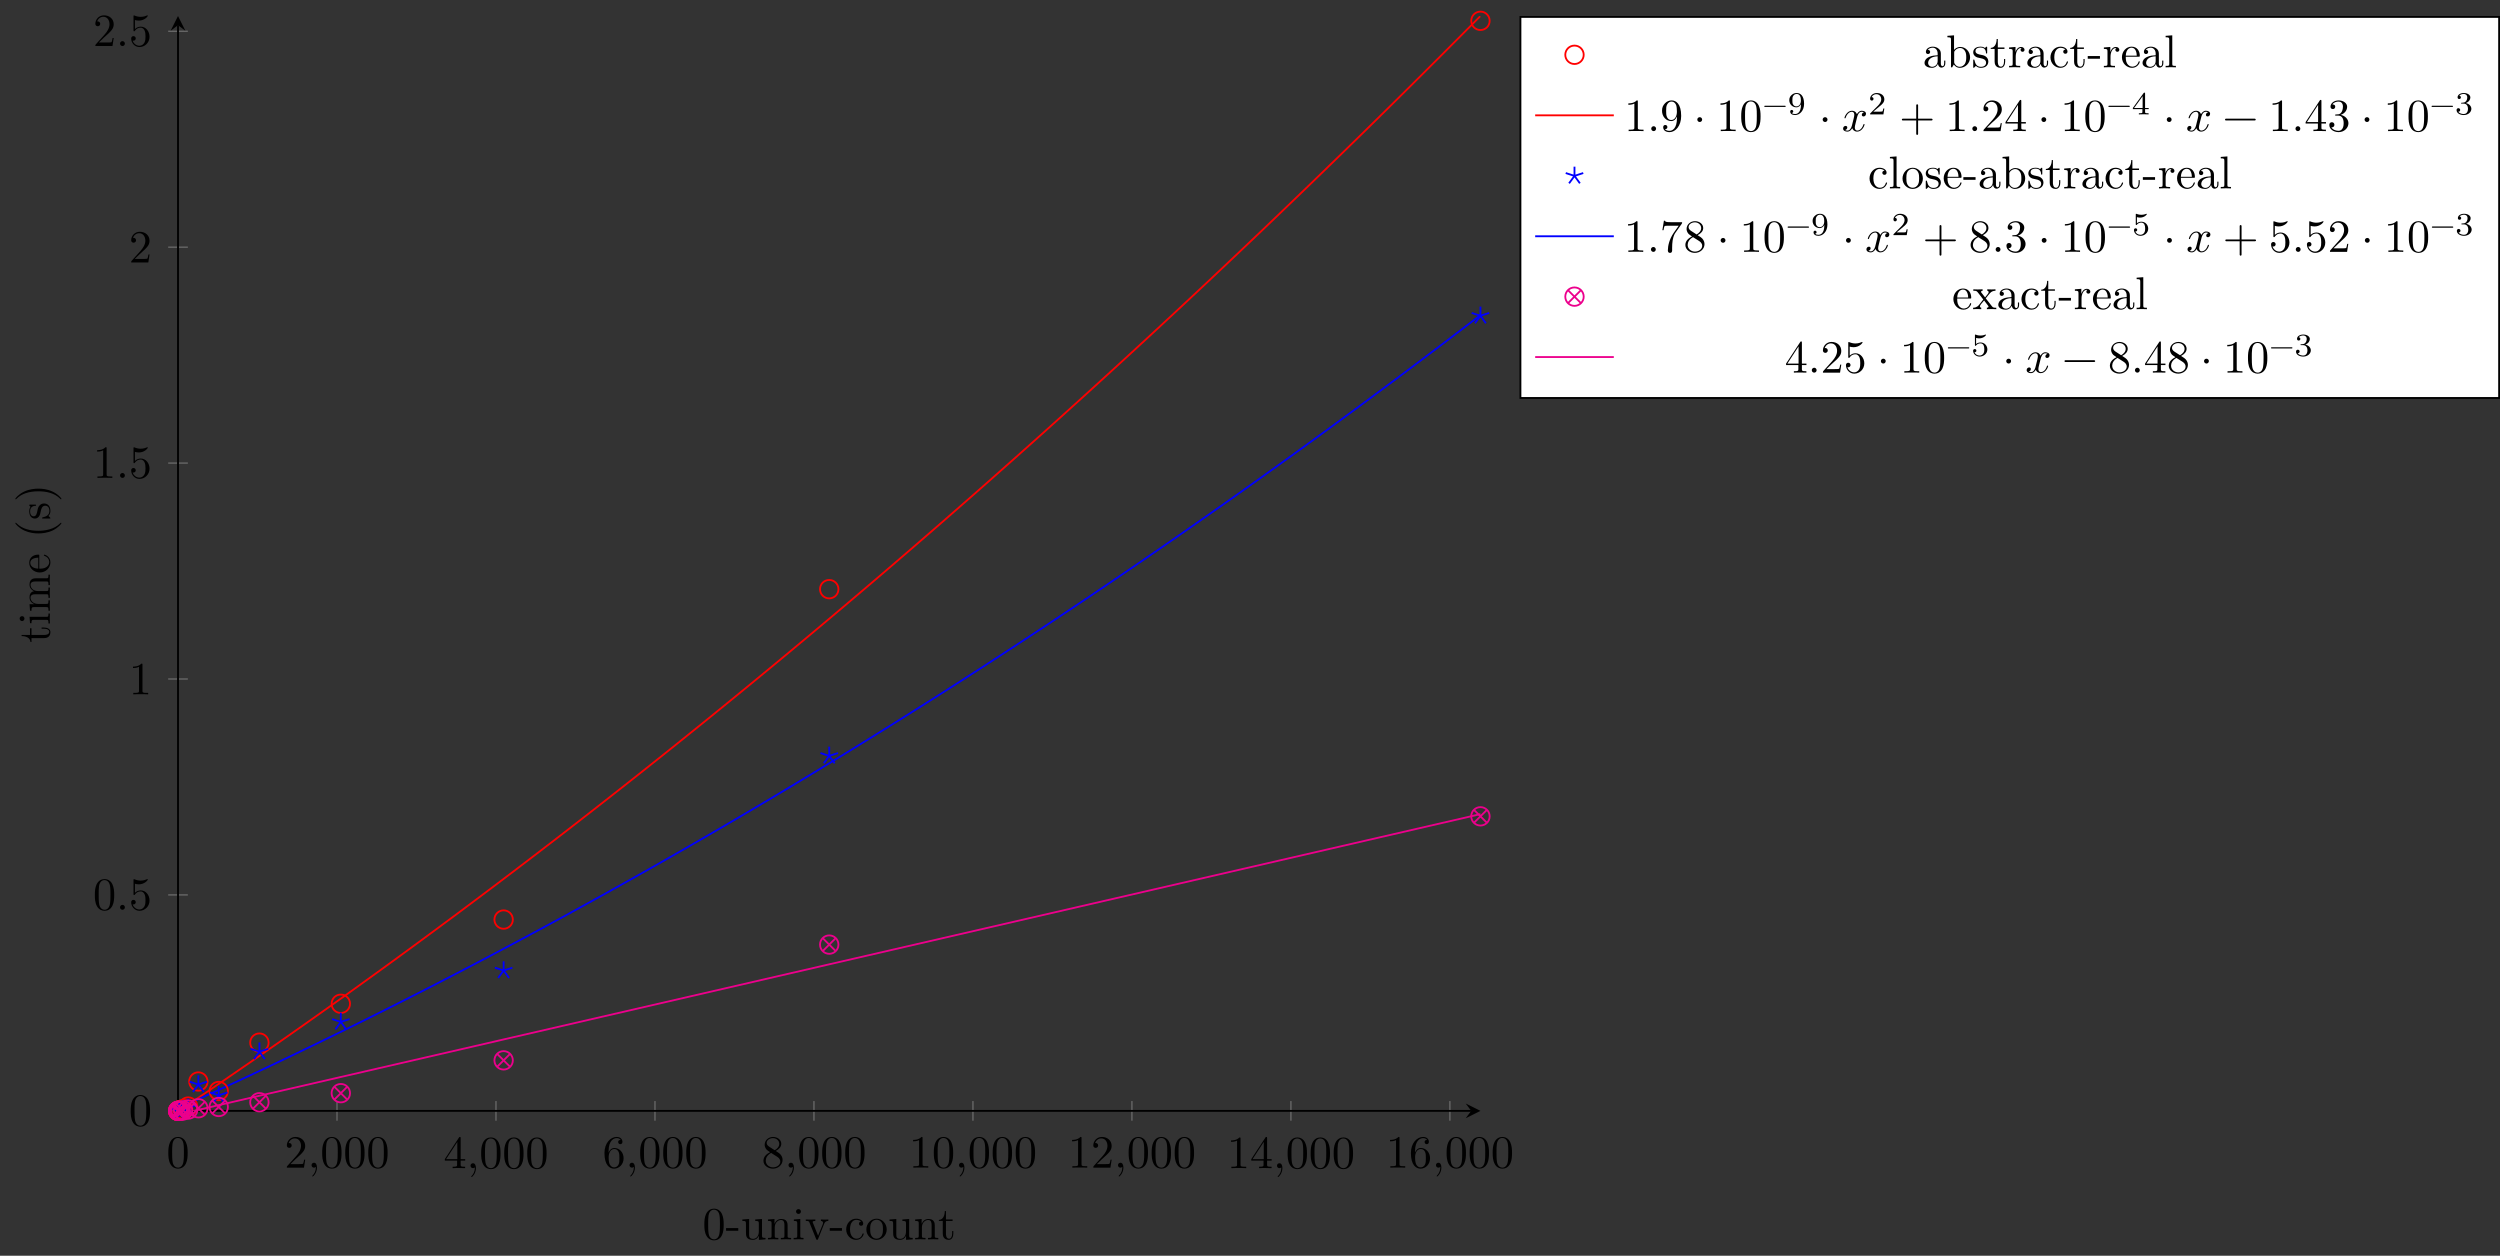 <?xml version="1.0" encoding="UTF-8"?>
<svg xmlns="http://www.w3.org/2000/svg" xmlns:xlink="http://www.w3.org/1999/xlink" width="540.707pt" height="271.591pt" viewBox="0 0 540.707 271.591" version="1.1">
<rect x="0" y="0" width="540.707" height="271.591" fill="#333333" stroke="none"/>
<defs>
<g>
<symbol overflow="visible" id="glyph0-0">
<path style="stroke:none;" d=""/>
</symbol>
<symbol overflow="visible" id="glyph0-1">
<path style="stroke:none;" d="M 4.578 -3.188 C 4.578 -3.984 4.531 -4.781 4.188 -5.516 C 3.734 -6.484 2.906 -6.641 2.5 -6.641 C 1.891 -6.641 1.172 -6.375 0.75 -5.453 C 0.438 -4.766 0.391 -3.984 0.391 -3.188 C 0.391 -2.438 0.422 -1.547 0.844 -0.781 C 1.266 0.016 2 0.219 2.484 0.219 C 3.016 0.219 3.781 0.016 4.219 -0.938 C 4.531 -1.625 4.578 -2.406 4.578 -3.188 Z M 3.766 -3.312 C 3.766 -2.562 3.766 -1.891 3.656 -1.25 C 3.5 -0.297 2.938 0 2.484 0 C 2.094 0 1.5 -0.25 1.328 -1.203 C 1.219 -1.797 1.219 -2.719 1.219 -3.312 C 1.219 -3.953 1.219 -4.609 1.297 -5.141 C 1.484 -6.328 2.234 -6.422 2.484 -6.422 C 2.812 -6.422 3.469 -6.234 3.656 -5.25 C 3.766 -4.688 3.766 -3.938 3.766 -3.312 Z M 3.766 -3.312 "/>
</symbol>
<symbol overflow="visible" id="glyph0-2">
<path style="stroke:none;" d="M 4.469 -1.734 L 4.234 -1.734 C 4.172 -1.438 4.109 -1 4 -0.844 C 3.938 -0.766 3.281 -0.766 3.062 -0.766 L 1.266 -0.766 L 2.328 -1.797 C 3.875 -3.172 4.469 -3.703 4.469 -4.703 C 4.469 -5.844 3.578 -6.641 2.359 -6.641 C 1.234 -6.641 0.5 -5.719 0.5 -4.828 C 0.5 -4.281 1 -4.281 1.031 -4.281 C 1.203 -4.281 1.547 -4.391 1.547 -4.812 C 1.547 -5.062 1.359 -5.328 1.016 -5.328 C 0.938 -5.328 0.922 -5.328 0.891 -5.312 C 1.109 -5.969 1.656 -6.328 2.234 -6.328 C 3.141 -6.328 3.562 -5.516 3.562 -4.703 C 3.562 -3.906 3.078 -3.125 2.516 -2.5 L 0.609 -0.375 C 0.5 -0.266 0.5 -0.234 0.5 0 L 4.203 0 Z M 4.469 -1.734 "/>
</symbol>
<symbol overflow="visible" id="glyph0-3">
<path style="stroke:none;" d="M 2.031 -0.016 C 2.031 -0.672 1.781 -1.062 1.391 -1.062 C 1.062 -1.062 0.859 -0.812 0.859 -0.531 C 0.859 -0.266 1.062 0 1.391 0 C 1.5 0 1.641 -0.047 1.734 -0.125 C 1.766 -0.156 1.781 -0.156 1.781 -0.156 C 1.781 -0.156 1.797 -0.156 1.797 -0.016 C 1.797 0.734 1.453 1.328 1.125 1.656 C 1.016 1.766 1.016 1.781 1.016 1.812 C 1.016 1.891 1.062 1.922 1.109 1.922 C 1.219 1.922 2.031 1.156 2.031 -0.016 Z M 2.031 -0.016 "/>
</symbol>
<symbol overflow="visible" id="glyph0-4">
<path style="stroke:none;" d="M 4.688 -1.641 L 4.688 -1.953 L 3.703 -1.953 L 3.703 -6.484 C 3.703 -6.688 3.703 -6.75 3.531 -6.75 C 3.453 -6.75 3.422 -6.75 3.344 -6.625 L 0.281 -1.953 L 0.281 -1.641 L 2.938 -1.641 L 2.938 -0.781 C 2.938 -0.422 2.906 -0.312 2.172 -0.312 L 1.969 -0.312 L 1.969 0 C 2.375 -0.031 2.891 -0.031 3.312 -0.031 C 3.734 -0.031 4.25 -0.031 4.672 0 L 4.672 -0.312 L 4.453 -0.312 C 3.719 -0.312 3.703 -0.422 3.703 -0.781 L 3.703 -1.641 Z M 2.984 -1.953 L 0.562 -1.953 L 2.984 -5.672 Z M 2.984 -1.953 "/>
</symbol>
<symbol overflow="visible" id="glyph0-5">
<path style="stroke:none;" d="M 4.562 -2.031 C 4.562 -3.297 3.672 -4.25 2.562 -4.25 C 1.891 -4.25 1.516 -3.75 1.312 -3.266 L 1.312 -3.516 C 1.312 -6.031 2.547 -6.391 3.062 -6.391 C 3.297 -6.391 3.719 -6.328 3.938 -5.984 C 3.781 -5.984 3.391 -5.984 3.391 -5.547 C 3.391 -5.234 3.625 -5.078 3.844 -5.078 C 4 -5.078 4.312 -5.172 4.312 -5.562 C 4.312 -6.156 3.875 -6.641 3.047 -6.641 C 1.766 -6.641 0.422 -5.359 0.422 -3.156 C 0.422 -0.484 1.578 0.219 2.5 0.219 C 3.609 0.219 4.562 -0.719 4.562 -2.031 Z M 3.656 -2.047 C 3.656 -1.562 3.656 -1.062 3.484 -0.703 C 3.188 -0.109 2.734 -0.062 2.5 -0.062 C 1.875 -0.062 1.578 -0.656 1.516 -0.812 C 1.328 -1.281 1.328 -2.078 1.328 -2.25 C 1.328 -3.031 1.656 -4.031 2.547 -4.031 C 2.719 -4.031 3.172 -4.031 3.484 -3.406 C 3.656 -3.047 3.656 -2.531 3.656 -2.047 Z M 3.656 -2.047 "/>
</symbol>
<symbol overflow="visible" id="glyph0-6">
<path style="stroke:none;" d="M 4.562 -1.672 C 4.562 -2.031 4.453 -2.484 4.062 -2.906 C 3.875 -3.109 3.719 -3.203 3.078 -3.609 C 3.797 -3.984 4.281 -4.5 4.281 -5.156 C 4.281 -6.078 3.406 -6.641 2.5 -6.641 C 1.5 -6.641 0.688 -5.906 0.688 -4.969 C 0.688 -4.797 0.703 -4.344 1.125 -3.875 C 1.234 -3.766 1.609 -3.516 1.859 -3.344 C 1.281 -3.047 0.422 -2.5 0.422 -1.5 C 0.422 -0.453 1.438 0.219 2.484 0.219 C 3.609 0.219 4.562 -0.609 4.562 -1.672 Z M 3.844 -5.156 C 3.844 -4.578 3.453 -4.109 2.859 -3.766 L 1.625 -4.562 C 1.172 -4.859 1.125 -5.188 1.125 -5.359 C 1.125 -5.969 1.781 -6.391 2.484 -6.391 C 3.203 -6.391 3.844 -5.875 3.844 -5.156 Z M 4.062 -1.312 C 4.062 -0.578 3.312 -0.062 2.5 -0.062 C 1.641 -0.062 0.922 -0.672 0.922 -1.5 C 0.922 -2.078 1.234 -2.719 2.078 -3.188 L 3.312 -2.406 C 3.594 -2.219 4.062 -1.922 4.062 -1.312 Z M 4.062 -1.312 "/>
</symbol>
<symbol overflow="visible" id="glyph0-7">
<path style="stroke:none;" d="M 4.172 0 L 4.172 -0.312 L 3.859 -0.312 C 2.953 -0.312 2.938 -0.422 2.938 -0.781 L 2.938 -6.375 C 2.938 -6.625 2.938 -6.641 2.703 -6.641 C 2.078 -6 1.203 -6 0.891 -6 L 0.891 -5.688 C 1.094 -5.688 1.672 -5.688 2.188 -5.953 L 2.188 -0.781 C 2.188 -0.422 2.156 -0.312 1.266 -0.312 L 0.953 -0.312 L 0.953 0 C 1.297 -0.031 2.156 -0.031 2.562 -0.031 C 2.953 -0.031 3.828 -0.031 4.172 0 Z M 4.172 0 "/>
</symbol>
<symbol overflow="visible" id="glyph0-8">
<path style="stroke:none;" d="M 1.906 -0.531 C 1.906 -0.812 1.672 -1.062 1.391 -1.062 C 1.094 -1.062 0.859 -0.812 0.859 -0.531 C 0.859 -0.234 1.094 0 1.391 0 C 1.672 0 1.906 -0.234 1.906 -0.531 Z M 1.906 -0.531 "/>
</symbol>
<symbol overflow="visible" id="glyph0-9">
<path style="stroke:none;" d="M 4.469 -2 C 4.469 -3.188 3.656 -4.188 2.578 -4.188 C 2.109 -4.188 1.672 -4.031 1.312 -3.672 L 1.312 -5.625 C 1.516 -5.562 1.844 -5.5 2.156 -5.5 C 3.391 -5.5 4.094 -6.406 4.094 -6.531 C 4.094 -6.594 4.062 -6.641 3.984 -6.641 C 3.984 -6.641 3.953 -6.641 3.906 -6.609 C 3.703 -6.516 3.219 -6.312 2.547 -6.312 C 2.156 -6.312 1.688 -6.391 1.219 -6.594 C 1.141 -6.625 1.109 -6.625 1.109 -6.625 C 1 -6.625 1 -6.547 1 -6.391 L 1 -3.438 C 1 -3.266 1 -3.188 1.141 -3.188 C 1.219 -3.188 1.234 -3.203 1.281 -3.266 C 1.391 -3.422 1.75 -3.969 2.562 -3.969 C 3.078 -3.969 3.328 -3.516 3.406 -3.328 C 3.562 -2.953 3.594 -2.578 3.594 -2.078 C 3.594 -1.719 3.594 -1.125 3.344 -0.703 C 3.109 -0.312 2.734 -0.062 2.281 -0.062 C 1.562 -0.062 0.984 -0.594 0.812 -1.172 C 0.844 -1.172 0.875 -1.156 0.984 -1.156 C 1.312 -1.156 1.484 -1.406 1.484 -1.641 C 1.484 -1.891 1.312 -2.141 0.984 -2.141 C 0.844 -2.141 0.5 -2.062 0.5 -1.609 C 0.5 -0.75 1.188 0.219 2.297 0.219 C 3.453 0.219 4.469 -0.734 4.469 -2 Z M 4.469 -2 "/>
</symbol>
<symbol overflow="visible" id="glyph0-10">
<path style="stroke:none;" d="M 4.562 -3.281 C 4.562 -5.969 3.406 -6.641 2.516 -6.641 C 1.969 -6.641 1.484 -6.453 1.062 -6.016 C 0.641 -5.562 0.422 -5.141 0.422 -4.391 C 0.422 -3.156 1.297 -2.172 2.406 -2.172 C 3.016 -2.172 3.422 -2.594 3.656 -3.172 L 3.656 -2.844 C 3.656 -0.516 2.625 -0.062 2.047 -0.062 C 1.875 -0.062 1.328 -0.078 1.062 -0.422 C 1.5 -0.422 1.578 -0.703 1.578 -0.875 C 1.578 -1.188 1.344 -1.328 1.125 -1.328 C 0.969 -1.328 0.672 -1.25 0.672 -0.859 C 0.672 -0.188 1.203 0.219 2.047 0.219 C 3.344 0.219 4.562 -1.141 4.562 -3.281 Z M 3.641 -4.203 C 3.641 -3.375 3.297 -2.406 2.422 -2.406 C 2.266 -2.406 1.797 -2.406 1.5 -3.031 C 1.312 -3.406 1.312 -3.891 1.312 -4.391 C 1.312 -4.922 1.312 -5.391 1.531 -5.766 C 1.797 -6.266 2.172 -6.391 2.516 -6.391 C 2.984 -6.391 3.312 -6.047 3.484 -5.609 C 3.594 -5.281 3.641 -4.656 3.641 -4.203 Z M 3.641 -4.203 "/>
</symbol>
<symbol overflow="visible" id="glyph0-11">
<path style="stroke:none;" d="M 1.906 -2.5 C 1.906 -2.781 1.672 -3.016 1.391 -3.016 C 1.094 -3.016 0.859 -2.781 0.859 -2.5 C 0.859 -2.203 1.094 -1.969 1.391 -1.969 C 1.672 -1.969 1.906 -2.203 1.906 -2.5 Z M 1.906 -2.5 "/>
</symbol>
<symbol overflow="visible" id="glyph0-12">
<path style="stroke:none;" d="M 5.25 -3.75 C 5.25 -4.266 4.672 -4.406 4.328 -4.406 C 3.75 -4.406 3.406 -3.875 3.281 -3.656 C 3.031 -4.312 2.5 -4.406 2.203 -4.406 C 1.172 -4.406 0.594 -3.125 0.594 -2.875 C 0.594 -2.766 0.719 -2.766 0.719 -2.766 C 0.797 -2.766 0.828 -2.797 0.844 -2.875 C 1.188 -3.938 1.844 -4.188 2.188 -4.188 C 2.375 -4.188 2.719 -4.094 2.719 -3.516 C 2.719 -3.203 2.547 -2.547 2.188 -1.141 C 2.031 -0.531 1.672 -0.109 1.234 -0.109 C 1.172 -0.109 0.953 -0.109 0.734 -0.234 C 0.984 -0.297 1.203 -0.5 1.203 -0.781 C 1.203 -1.047 0.984 -1.125 0.844 -1.125 C 0.531 -1.125 0.297 -0.875 0.297 -0.547 C 0.297 -0.094 0.781 0.109 1.219 0.109 C 1.891 0.109 2.25 -0.594 2.266 -0.641 C 2.391 -0.281 2.75 0.109 3.344 0.109 C 4.375 0.109 4.938 -1.172 4.938 -1.422 C 4.938 -1.531 4.859 -1.531 4.828 -1.531 C 4.734 -1.531 4.719 -1.484 4.688 -1.422 C 4.359 -0.344 3.688 -0.109 3.375 -0.109 C 2.984 -0.109 2.828 -0.422 2.828 -0.766 C 2.828 -0.984 2.875 -1.203 2.984 -1.641 L 3.328 -3.016 C 3.391 -3.266 3.625 -4.188 4.312 -4.188 C 4.359 -4.188 4.609 -4.188 4.812 -4.062 C 4.531 -4 4.344 -3.766 4.344 -3.516 C 4.344 -3.359 4.453 -3.172 4.719 -3.172 C 4.938 -3.172 5.25 -3.344 5.25 -3.75 Z M 5.25 -3.75 "/>
</symbol>
<symbol overflow="visible" id="glyph0-13">
<path style="stroke:none;" d="M 7.203 -2.5 C 7.203 -2.609 7.109 -2.688 7 -2.688 L 4.078 -2.688 L 4.078 -5.609 C 4.078 -5.719 3.984 -5.812 3.875 -5.812 C 3.766 -5.812 3.672 -5.719 3.672 -5.609 L 3.672 -2.688 L 0.75 -2.688 C 0.641 -2.688 0.562 -2.609 0.562 -2.5 C 0.562 -2.375 0.641 -2.297 0.75 -2.297 L 3.672 -2.297 L 3.672 0.625 C 3.672 0.734 3.766 0.828 3.875 0.828 C 3.984 0.828 4.078 0.734 4.078 0.625 L 4.078 -2.297 L 7 -2.297 C 7.109 -2.297 7.203 -2.375 7.203 -2.5 Z M 7.203 -2.5 "/>
</symbol>
<symbol overflow="visible" id="glyph0-14">
<path style="stroke:none;" d="M 7.203 -2.5 C 7.203 -2.609 7.109 -2.688 7 -2.688 L 0.75 -2.688 C 0.641 -2.688 0.562 -2.609 0.562 -2.5 C 0.562 -2.375 0.641 -2.297 0.75 -2.297 L 7 -2.297 C 7.109 -2.297 7.203 -2.375 7.203 -2.5 Z M 7.203 -2.5 "/>
</symbol>
<symbol overflow="visible" id="glyph0-15">
<path style="stroke:none;" d="M 4.562 -1.703 C 4.562 -2.516 3.922 -3.297 2.891 -3.516 C 3.703 -3.781 4.281 -4.469 4.281 -5.266 C 4.281 -6.078 3.406 -6.641 2.453 -6.641 C 1.453 -6.641 0.688 -6.047 0.688 -5.281 C 0.688 -4.953 0.906 -4.766 1.203 -4.766 C 1.5 -4.766 1.703 -4.984 1.703 -5.281 C 1.703 -5.766 1.234 -5.766 1.094 -5.766 C 1.391 -6.266 2.047 -6.391 2.406 -6.391 C 2.828 -6.391 3.375 -6.172 3.375 -5.281 C 3.375 -5.156 3.344 -4.578 3.094 -4.141 C 2.797 -3.656 2.453 -3.625 2.203 -3.625 C 2.125 -3.609 1.891 -3.594 1.812 -3.594 C 1.734 -3.578 1.672 -3.562 1.672 -3.469 C 1.672 -3.359 1.734 -3.359 1.906 -3.359 L 2.344 -3.359 C 3.156 -3.359 3.531 -2.688 3.531 -1.703 C 3.531 -0.344 2.844 -0.062 2.406 -0.062 C 1.969 -0.062 1.219 -0.234 0.875 -0.812 C 1.219 -0.766 1.531 -0.984 1.531 -1.359 C 1.531 -1.719 1.266 -1.922 0.984 -1.922 C 0.734 -1.922 0.422 -1.781 0.422 -1.344 C 0.422 -0.438 1.344 0.219 2.438 0.219 C 3.656 0.219 4.562 -0.688 4.562 -1.703 Z M 4.562 -1.703 "/>
</symbol>
<symbol overflow="visible" id="glyph0-16">
<path style="stroke:none;" d="M 4.828 -6.422 L 2.406 -6.422 C 1.203 -6.422 1.172 -6.547 1.141 -6.734 L 0.891 -6.734 L 0.562 -4.688 L 0.812 -4.688 C 0.844 -4.844 0.922 -5.469 1.062 -5.594 C 1.125 -5.656 1.906 -5.656 2.031 -5.656 L 4.094 -5.656 L 2.984 -4.078 C 2.078 -2.734 1.75 -1.344 1.75 -0.328 C 1.75 -0.234 1.75 0.219 2.219 0.219 C 2.672 0.219 2.672 -0.234 2.672 -0.328 L 2.672 -0.844 C 2.672 -1.391 2.703 -1.938 2.781 -2.469 C 2.828 -2.703 2.953 -3.562 3.406 -4.172 L 4.75 -6.078 C 4.828 -6.188 4.828 -6.203 4.828 -6.422 Z M 4.828 -6.422 "/>
</symbol>
<symbol overflow="visible" id="glyph1-0">
<path style="stroke:none;" d=""/>
</symbol>
<symbol overflow="visible" id="glyph1-1">
<path style="stroke:none;" d="M 4.578 -3.188 C 4.578 -3.984 4.531 -4.781 4.188 -5.516 C 3.734 -6.484 2.906 -6.641 2.5 -6.641 C 1.891 -6.641 1.172 -6.375 0.75 -5.453 C 0.438 -4.766 0.391 -3.984 0.391 -3.188 C 0.391 -2.438 0.422 -1.547 0.844 -0.781 C 1.266 0.016 2 0.219 2.484 0.219 C 3.016 0.219 3.781 0.016 4.219 -0.938 C 4.531 -1.625 4.578 -2.406 4.578 -3.188 Z M 3.766 -3.312 C 3.766 -2.562 3.766 -1.891 3.656 -1.25 C 3.5 -0.297 2.938 0 2.484 0 C 2.094 0 1.5 -0.25 1.328 -1.203 C 1.219 -1.797 1.219 -2.719 1.219 -3.312 C 1.219 -3.953 1.219 -4.609 1.297 -5.141 C 1.484 -6.328 2.234 -6.422 2.484 -6.422 C 2.812 -6.422 3.469 -6.234 3.656 -5.25 C 3.766 -4.688 3.766 -3.938 3.766 -3.312 Z M 3.766 -3.312 "/>
</symbol>
<symbol overflow="visible" id="glyph1-2">
<path style="stroke:none;" d="M 2.75 -1.859 L 2.75 -2.438 L 0.109 -2.438 L 0.109 -1.859 Z M 2.75 -1.859 "/>
</symbol>
<symbol overflow="visible" id="glyph1-3">
<path style="stroke:none;" d="M 5.328 0 L 5.328 -0.312 C 4.641 -0.312 4.562 -0.375 4.562 -0.875 L 4.562 -4.406 L 3.094 -4.297 L 3.094 -3.984 C 3.781 -3.984 3.875 -3.922 3.875 -3.422 L 3.875 -1.656 C 3.875 -0.781 3.391 -0.109 2.656 -0.109 C 1.828 -0.109 1.781 -0.578 1.781 -1.094 L 1.781 -4.406 L 0.312 -4.297 L 0.312 -3.984 C 1.094 -3.984 1.094 -3.953 1.094 -3.078 L 1.094 -1.578 C 1.094 -0.797 1.094 0.109 2.609 0.109 C 3.172 0.109 3.609 -0.172 3.891 -0.781 L 3.891 0.109 Z M 5.328 0 "/>
</symbol>
<symbol overflow="visible" id="glyph1-4">
<path style="stroke:none;" d="M 5.328 0 L 5.328 -0.312 C 4.812 -0.312 4.562 -0.312 4.562 -0.609 L 4.562 -2.516 C 4.562 -3.375 4.562 -3.672 4.25 -4.031 C 4.109 -4.203 3.781 -4.406 3.203 -4.406 C 2.469 -4.406 2 -3.984 1.719 -3.359 L 1.719 -4.406 L 0.312 -4.297 L 0.312 -3.984 C 1.016 -3.984 1.094 -3.922 1.094 -3.422 L 1.094 -0.75 C 1.094 -0.312 0.984 -0.312 0.312 -0.312 L 0.312 0 L 1.453 -0.031 L 2.562 0 L 2.562 -0.312 C 1.891 -0.312 1.781 -0.312 1.781 -0.75 L 1.781 -2.594 C 1.781 -3.625 2.5 -4.188 3.125 -4.188 C 3.766 -4.188 3.875 -3.656 3.875 -3.078 L 3.875 -0.75 C 3.875 -0.312 3.766 -0.312 3.094 -0.312 L 3.094 0 L 4.219 -0.031 Z M 5.328 0 "/>
</symbol>
<symbol overflow="visible" id="glyph1-5">
<path style="stroke:none;" d="M 2.469 0 L 2.469 -0.312 C 1.797 -0.312 1.766 -0.359 1.766 -0.75 L 1.766 -4.406 L 0.375 -4.297 L 0.375 -3.984 C 1.016 -3.984 1.109 -3.922 1.109 -3.438 L 1.109 -0.75 C 1.109 -0.312 1 -0.312 0.328 -0.312 L 0.328 0 L 1.422 -0.031 C 1.781 -0.031 2.125 -0.016 2.469 0 Z M 1.906 -6.016 C 1.906 -6.297 1.688 -6.547 1.391 -6.547 C 1.047 -6.547 0.844 -6.266 0.844 -6.016 C 0.844 -5.75 1.078 -5.5 1.375 -5.5 C 1.719 -5.5 1.906 -5.766 1.906 -6.016 Z M 1.906 -6.016 "/>
</symbol>
<symbol overflow="visible" id="glyph1-6">
<path style="stroke:none;" d="M 5.062 -3.984 L 5.062 -4.297 C 4.828 -4.281 4.547 -4.266 4.312 -4.266 L 3.453 -4.297 L 3.453 -3.984 C 3.812 -3.984 3.922 -3.75 3.922 -3.562 C 3.922 -3.469 3.906 -3.422 3.875 -3.312 L 2.844 -0.781 L 1.734 -3.562 C 1.672 -3.688 1.672 -3.734 1.672 -3.734 C 1.672 -3.984 2.062 -3.984 2.25 -3.984 L 2.25 -4.297 L 1.156 -4.266 C 0.891 -4.266 0.484 -4.281 0.188 -4.297 L 0.188 -3.984 C 0.812 -3.984 0.859 -3.922 0.984 -3.625 L 2.422 -0.078 C 2.484 0.062 2.5 0.109 2.625 0.109 C 2.766 0.109 2.797 0.016 2.844 -0.078 L 4.141 -3.312 C 4.234 -3.547 4.406 -3.984 5.062 -3.984 Z M 5.062 -3.984 "/>
</symbol>
<symbol overflow="visible" id="glyph1-7">
<path style="stroke:none;" d="M 4.141 -1.188 C 4.141 -1.281 4.031 -1.281 4 -1.281 C 3.922 -1.281 3.891 -1.25 3.875 -1.188 C 3.594 -0.266 2.938 -0.141 2.578 -0.141 C 2.047 -0.141 1.172 -0.562 1.172 -2.172 C 1.172 -3.797 1.984 -4.219 2.516 -4.219 C 2.609 -4.219 3.234 -4.203 3.578 -3.844 C 3.172 -3.812 3.109 -3.516 3.109 -3.391 C 3.109 -3.125 3.297 -2.938 3.562 -2.938 C 3.828 -2.938 4.031 -3.094 4.031 -3.406 C 4.031 -4.078 3.266 -4.469 2.5 -4.469 C 1.25 -4.469 0.344 -3.391 0.344 -2.156 C 0.344 -0.875 1.328 0.109 2.484 0.109 C 3.812 0.109 4.141 -1.094 4.141 -1.188 Z M 4.141 -1.188 "/>
</symbol>
<symbol overflow="visible" id="glyph1-8">
<path style="stroke:none;" d="M 4.688 -2.141 C 4.688 -3.406 3.703 -4.469 2.5 -4.469 C 1.25 -4.469 0.281 -3.375 0.281 -2.141 C 0.281 -0.844 1.312 0.109 2.484 0.109 C 3.688 0.109 4.688 -0.875 4.688 -2.141 Z M 3.875 -2.219 C 3.875 -1.859 3.875 -1.312 3.656 -0.875 C 3.422 -0.422 2.984 -0.141 2.5 -0.141 C 2.062 -0.141 1.625 -0.344 1.359 -0.812 C 1.109 -1.25 1.109 -1.859 1.109 -2.219 C 1.109 -2.609 1.109 -3.141 1.344 -3.578 C 1.609 -4.031 2.078 -4.25 2.484 -4.25 C 2.922 -4.25 3.344 -4.031 3.609 -3.594 C 3.875 -3.172 3.875 -2.594 3.875 -2.219 Z M 3.875 -2.219 "/>
</symbol>
<symbol overflow="visible" id="glyph1-9">
<path style="stroke:none;" d="M 3.312 -1.234 L 3.312 -1.797 L 3.062 -1.797 L 3.062 -1.25 C 3.062 -0.516 2.766 -0.141 2.391 -0.141 C 1.719 -0.141 1.719 -1.047 1.719 -1.219 L 1.719 -3.984 L 3.156 -3.984 L 3.156 -4.297 L 1.719 -4.297 L 1.719 -6.125 L 1.469 -6.125 C 1.469 -5.312 1.172 -4.25 0.188 -4.203 L 0.188 -3.984 L 1.031 -3.984 L 1.031 -1.234 C 1.031 -0.016 1.969 0.109 2.328 0.109 C 3.031 0.109 3.312 -0.594 3.312 -1.234 Z M 3.312 -1.234 "/>
</symbol>
<symbol overflow="visible" id="glyph1-10">
<path style="stroke:none;" d="M 4.812 -0.891 L 4.812 -1.453 L 4.562 -1.453 L 4.562 -0.891 C 4.562 -0.312 4.312 -0.25 4.203 -0.25 C 3.875 -0.25 3.844 -0.703 3.844 -0.75 L 3.844 -2.734 C 3.844 -3.156 3.844 -3.547 3.484 -3.922 C 3.094 -4.312 2.594 -4.469 2.109 -4.469 C 1.297 -4.469 0.609 -4 0.609 -3.344 C 0.609 -3.047 0.812 -2.875 1.062 -2.875 C 1.344 -2.875 1.531 -3.078 1.531 -3.328 C 1.531 -3.453 1.469 -3.781 1.016 -3.781 C 1.281 -4.141 1.781 -4.25 2.094 -4.25 C 2.578 -4.25 3.156 -3.859 3.156 -2.969 L 3.156 -2.609 C 2.641 -2.578 1.938 -2.547 1.312 -2.25 C 0.562 -1.906 0.312 -1.391 0.312 -0.953 C 0.312 -0.141 1.281 0.109 1.906 0.109 C 2.578 0.109 3.031 -0.297 3.219 -0.75 C 3.266 -0.359 3.531 0.062 4 0.062 C 4.203 0.062 4.812 -0.078 4.812 -0.891 Z M 3.156 -1.391 C 3.156 -0.453 2.438 -0.109 1.984 -0.109 C 1.5 -0.109 1.094 -0.453 1.094 -0.953 C 1.094 -1.5 1.5 -2.328 3.156 -2.391 Z M 3.156 -1.391 "/>
</symbol>
<symbol overflow="visible" id="glyph1-11">
<path style="stroke:none;" d="M 5.188 -2.156 C 5.188 -3.422 4.219 -4.406 3.078 -4.406 C 2.297 -4.406 1.875 -3.938 1.719 -3.766 L 1.719 -6.922 L 0.281 -6.812 L 0.281 -6.5 C 0.984 -6.5 1.062 -6.438 1.062 -5.938 L 1.062 0 L 1.312 0 L 1.672 -0.625 C 1.812 -0.391 2.234 0.109 2.969 0.109 C 4.156 0.109 5.188 -0.875 5.188 -2.156 Z M 4.359 -2.156 C 4.359 -1.797 4.344 -1.203 4.062 -0.75 C 3.844 -0.438 3.469 -0.109 2.938 -0.109 C 2.484 -0.109 2.125 -0.344 1.891 -0.719 C 1.75 -0.922 1.75 -0.953 1.75 -1.141 L 1.75 -3.188 C 1.75 -3.375 1.75 -3.391 1.859 -3.547 C 2.25 -4.109 2.797 -4.188 3.031 -4.188 C 3.484 -4.188 3.844 -3.922 4.078 -3.547 C 4.344 -3.141 4.359 -2.578 4.359 -2.156 Z M 4.359 -2.156 "/>
</symbol>
<symbol overflow="visible" id="glyph1-12">
<path style="stroke:none;" d="M 3.594 -1.281 C 3.594 -1.797 3.297 -2.109 3.172 -2.219 C 2.844 -2.547 2.453 -2.625 2.031 -2.703 C 1.469 -2.812 0.812 -2.938 0.812 -3.516 C 0.812 -3.875 1.062 -4.281 1.922 -4.281 C 3.016 -4.281 3.078 -3.375 3.094 -3.078 C 3.094 -2.984 3.203 -2.984 3.203 -2.984 C 3.344 -2.984 3.344 -3.031 3.344 -3.219 L 3.344 -4.234 C 3.344 -4.391 3.344 -4.469 3.234 -4.469 C 3.188 -4.469 3.156 -4.469 3.031 -4.344 C 3 -4.312 2.906 -4.219 2.859 -4.188 C 2.484 -4.469 2.078 -4.469 1.922 -4.469 C 0.703 -4.469 0.328 -3.797 0.328 -3.234 C 0.328 -2.891 0.484 -2.609 0.75 -2.391 C 1.078 -2.141 1.359 -2.078 2.078 -1.938 C 2.297 -1.891 3.109 -1.734 3.109 -1.016 C 3.109 -0.516 2.766 -0.109 1.984 -0.109 C 1.141 -0.109 0.781 -0.672 0.594 -1.531 C 0.562 -1.656 0.562 -1.688 0.453 -1.688 C 0.328 -1.688 0.328 -1.625 0.328 -1.453 L 0.328 -0.125 C 0.328 0.047 0.328 0.109 0.438 0.109 C 0.484 0.109 0.5 0.094 0.688 -0.094 C 0.703 -0.109 0.703 -0.125 0.891 -0.312 C 1.328 0.094 1.781 0.109 1.984 0.109 C 3.125 0.109 3.594 -0.562 3.594 -1.281 Z M 3.594 -1.281 "/>
</symbol>
<symbol overflow="visible" id="glyph1-13">
<path style="stroke:none;" d="M 3.625 -3.797 C 3.625 -4.109 3.312 -4.406 2.891 -4.406 C 2.156 -4.406 1.797 -3.734 1.672 -3.312 L 1.672 -4.406 L 0.281 -4.297 L 0.281 -3.984 C 0.984 -3.984 1.062 -3.922 1.062 -3.422 L 1.062 -0.75 C 1.062 -0.312 0.953 -0.312 0.281 -0.312 L 0.281 0 L 1.422 -0.031 C 1.812 -0.031 2.281 -0.031 2.688 0 L 2.688 -0.312 L 2.469 -0.312 C 1.734 -0.312 1.719 -0.422 1.719 -0.781 L 1.719 -2.312 C 1.719 -3.297 2.141 -4.188 2.891 -4.188 C 2.953 -4.188 2.984 -4.188 3 -4.172 C 2.969 -4.172 2.766 -4.047 2.766 -3.781 C 2.766 -3.516 2.984 -3.359 3.203 -3.359 C 3.375 -3.359 3.625 -3.484 3.625 -3.797 Z M 3.625 -3.797 "/>
</symbol>
<symbol overflow="visible" id="glyph1-14">
<path style="stroke:none;" d="M 4.141 -1.188 C 4.141 -1.281 4.062 -1.312 4 -1.312 C 3.922 -1.312 3.891 -1.25 3.875 -1.172 C 3.531 -0.141 2.625 -0.141 2.531 -0.141 C 2.031 -0.141 1.641 -0.438 1.406 -0.812 C 1.109 -1.281 1.109 -1.938 1.109 -2.297 L 3.891 -2.297 C 4.109 -2.297 4.141 -2.297 4.141 -2.516 C 4.141 -3.5 3.594 -4.469 2.359 -4.469 C 1.203 -4.469 0.281 -3.438 0.281 -2.188 C 0.281 -0.859 1.328 0.109 2.469 0.109 C 3.688 0.109 4.141 -1 4.141 -1.188 Z M 3.484 -2.516 L 1.109 -2.516 C 1.172 -4 2.016 -4.25 2.359 -4.25 C 3.375 -4.25 3.484 -2.906 3.484 -2.516 Z M 3.484 -2.516 "/>
</symbol>
<symbol overflow="visible" id="glyph1-15">
<path style="stroke:none;" d="M 2.547 0 L 2.547 -0.312 C 1.875 -0.312 1.766 -0.312 1.766 -0.75 L 1.766 -6.922 L 0.328 -6.812 L 0.328 -6.5 C 1.031 -6.5 1.109 -6.438 1.109 -5.938 L 1.109 -0.75 C 1.109 -0.312 1 -0.312 0.328 -0.312 L 0.328 0 L 1.438 -0.031 Z M 2.547 0 "/>
</symbol>
<symbol overflow="visible" id="glyph1-16">
<path style="stroke:none;" d="M 5.141 0 L 5.141 -0.312 C 4.609 -0.312 4.422 -0.328 4.203 -0.625 L 2.859 -2.344 C 3.156 -2.719 3.531 -3.203 3.781 -3.469 C 4.094 -3.828 4.5 -3.984 4.969 -3.984 L 4.969 -4.297 C 4.703 -4.281 4.406 -4.266 4.141 -4.266 C 3.844 -4.266 3.312 -4.281 3.188 -4.297 L 3.188 -3.984 C 3.406 -3.969 3.484 -3.844 3.484 -3.672 C 3.484 -3.516 3.375 -3.391 3.328 -3.328 L 2.719 -2.547 L 1.938 -3.562 C 1.844 -3.656 1.844 -3.672 1.844 -3.734 C 1.844 -3.891 2 -3.984 2.188 -3.984 L 2.188 -4.297 L 1.109 -4.266 C 0.906 -4.266 0.438 -4.281 0.172 -4.297 L 0.172 -3.984 C 0.875 -3.984 0.875 -3.984 1.344 -3.375 L 2.328 -2.094 C 1.859 -1.5 1.859 -1.469 1.391 -0.906 C 0.922 -0.328 0.328 -0.312 0.125 -0.312 L 0.125 0 C 0.375 -0.016 0.688 -0.031 0.953 -0.031 L 1.891 0 L 1.891 -0.312 C 1.672 -0.344 1.609 -0.469 1.609 -0.625 C 1.609 -0.844 1.891 -1.172 2.5 -1.891 L 3.266 -0.891 C 3.344 -0.781 3.469 -0.625 3.469 -0.562 C 3.469 -0.469 3.375 -0.312 3.109 -0.312 L 3.109 0 L 4.188 -0.031 C 4.453 -0.031 4.844 -0.016 5.141 0 Z M 5.141 0 "/>
</symbol>
<symbol overflow="visible" id="glyph2-0">
<path style="stroke:none;" d=""/>
</symbol>
<symbol overflow="visible" id="glyph2-1">
<path style="stroke:none;" d="M -1.234 -3.312 L -1.797 -3.312 L -1.797 -3.062 L -1.25 -3.062 C -0.516 -3.062 -0.141 -2.766 -0.141 -2.391 C -0.141 -1.719 -1.047 -1.719 -1.219 -1.719 L -3.984 -1.719 L -3.984 -3.156 L -4.297 -3.156 L -4.297 -1.719 L -6.125 -1.719 L -6.125 -1.469 C -5.312 -1.469 -4.25 -1.172 -4.203 -0.188 L -3.984 -0.188 L -3.984 -1.031 L -1.234 -1.031 C -0.016 -1.031 0.109 -1.969 0.109 -2.328 C 0.109 -3.031 -0.594 -3.312 -1.234 -3.312 Z M -1.234 -3.312 "/>
</symbol>
<symbol overflow="visible" id="glyph2-2">
<path style="stroke:none;" d="M 0 -2.469 L -0.312 -2.469 C -0.312 -1.797 -0.359 -1.766 -0.75 -1.766 L -4.406 -1.766 L -4.297 -0.375 L -3.984 -0.375 C -3.984 -1.016 -3.922 -1.109 -3.438 -1.109 L -0.75 -1.109 C -0.312 -1.109 -0.312 -1 -0.312 -0.328 L 0 -0.328 L -0.031 -1.422 C -0.031 -1.781 -0.016 -2.125 0 -2.469 Z M -6.016 -1.906 C -6.297 -1.906 -6.547 -1.688 -6.547 -1.391 C -6.547 -1.047 -6.266 -0.844 -6.016 -0.844 C -5.75 -0.844 -5.5 -1.078 -5.5 -1.375 C -5.5 -1.719 -5.766 -1.906 -6.016 -1.906 Z M -6.016 -1.906 "/>
</symbol>
<symbol overflow="visible" id="glyph2-3">
<path style="stroke:none;" d="M 0 -8.109 L -0.312 -8.109 C -0.312 -7.594 -0.312 -7.344 -0.609 -7.328 L -2.516 -7.328 C -3.375 -7.328 -3.672 -7.328 -4.031 -7.016 C -4.203 -6.875 -4.406 -6.547 -4.406 -5.969 C -4.406 -5.141 -3.812 -4.688 -3.422 -4.531 C -4.297 -4.391 -4.406 -3.656 -4.406 -3.203 C -4.406 -2.469 -3.984 -2 -3.359 -1.719 L -4.406 -1.719 L -4.297 -0.312 L -3.984 -0.312 C -3.984 -1.016 -3.922 -1.094 -3.422 -1.094 L -0.75 -1.094 C -0.312 -1.094 -0.312 -0.984 -0.312 -0.312 L 0 -0.312 L -0.031 -1.453 L 0 -2.562 L -0.312 -2.562 C -0.312 -1.891 -0.312 -1.781 -0.75 -1.781 L -2.594 -1.781 C -3.625 -1.781 -4.188 -2.5 -4.188 -3.125 C -4.188 -3.766 -3.656 -3.875 -3.078 -3.875 L -0.75 -3.875 C -0.312 -3.875 -0.312 -3.766 -0.312 -3.094 L 0 -3.094 L -0.031 -4.219 L 0 -5.328 L -0.312 -5.328 C -0.312 -4.672 -0.312 -4.562 -0.75 -4.562 L -2.594 -4.562 C -3.625 -4.562 -4.188 -5.266 -4.188 -5.906 C -4.188 -6.531 -3.656 -6.641 -3.078 -6.641 L -0.75 -6.641 C -0.312 -6.641 -0.312 -6.531 -0.312 -5.859 L 0 -5.859 L -0.031 -6.984 Z M 0 -8.109 "/>
</symbol>
<symbol overflow="visible" id="glyph2-4">
<path style="stroke:none;" d="M -1.188 -4.141 C -1.281 -4.141 -1.312 -4.062 -1.312 -4 C -1.312 -3.922 -1.25 -3.891 -1.172 -3.875 C -0.141 -3.531 -0.141 -2.625 -0.141 -2.531 C -0.141 -2.031 -0.438 -1.641 -0.812 -1.406 C -1.281 -1.109 -1.938 -1.109 -2.297 -1.109 L -2.297 -3.891 C -2.297 -4.109 -2.297 -4.141 -2.516 -4.141 C -3.5 -4.141 -4.469 -3.594 -4.469 -2.359 C -4.469 -1.203 -3.438 -0.281 -2.188 -0.281 C -0.859 -0.281 0.109 -1.328 0.109 -2.469 C 0.109 -3.688 -1 -4.141 -1.188 -4.141 Z M -2.516 -3.484 L -2.516 -1.109 C -4 -1.172 -4.25 -2.016 -4.25 -2.359 C -4.25 -3.375 -2.906 -3.484 -2.516 -3.484 Z M -2.516 -3.484 "/>
</symbol>
<symbol overflow="visible" id="glyph2-5">
<path style="stroke:none;" d="M 2.391 -3.297 C 2.359 -3.297 2.344 -3.297 2.172 -3.125 C 0.922 -1.891 -0.969 -1.562 -2.5 -1.562 C -4.234 -1.562 -5.969 -1.938 -7.203 -3.172 C -7.328 -3.297 -7.344 -3.297 -7.375 -3.297 C -7.453 -3.297 -7.484 -3.266 -7.484 -3.203 C -7.484 -3.094 -6.797 -2.203 -5.531 -1.609 C -4.438 -1.109 -3.328 -0.984 -2.5 -0.984 C -1.719 -0.984 -0.516 -1.094 0.625 -1.641 C 1.844 -2.25 2.5 -3.094 2.5 -3.203 C 2.5 -3.266 2.469 -3.297 2.391 -3.297 Z M 2.391 -3.297 "/>
</symbol>
<symbol overflow="visible" id="glyph2-6">
<path style="stroke:none;" d="M -1.281 -3.594 C -1.797 -3.594 -2.109 -3.297 -2.219 -3.172 C -2.547 -2.844 -2.625 -2.453 -2.703 -2.031 C -2.812 -1.469 -2.938 -0.812 -3.516 -0.812 C -3.875 -0.812 -4.281 -1.062 -4.281 -1.922 C -4.281 -3.016 -3.375 -3.078 -3.078 -3.094 C -2.984 -3.094 -2.984 -3.203 -2.984 -3.203 C -2.984 -3.344 -3.031 -3.344 -3.219 -3.344 L -4.234 -3.344 C -4.391 -3.344 -4.469 -3.344 -4.469 -3.234 C -4.469 -3.188 -4.469 -3.156 -4.344 -3.031 C -4.312 -3 -4.219 -2.906 -4.188 -2.859 C -4.469 -2.484 -4.469 -2.078 -4.469 -1.922 C -4.469 -0.703 -3.797 -0.328 -3.234 -0.328 C -2.891 -0.328 -2.609 -0.484 -2.391 -0.75 C -2.141 -1.078 -2.078 -1.359 -1.938 -2.078 C -1.891 -2.297 -1.734 -3.109 -1.016 -3.109 C -0.516 -3.109 -0.109 -2.766 -0.109 -1.984 C -0.109 -1.141 -0.672 -0.781 -1.531 -0.594 C -1.656 -0.562 -1.688 -0.562 -1.688 -0.453 C -1.688 -0.328 -1.625 -0.328 -1.453 -0.328 L -0.125 -0.328 C 0.047 -0.328 0.109 -0.328 0.109 -0.438 C 0.109 -0.484 0.094 -0.5 -0.094 -0.688 C -0.109 -0.703 -0.125 -0.703 -0.312 -0.891 C 0.094 -1.328 0.109 -1.781 0.109 -1.984 C 0.109 -3.125 -0.562 -3.594 -1.281 -3.594 Z M -1.281 -3.594 "/>
</symbol>
<symbol overflow="visible" id="glyph2-7">
<path style="stroke:none;" d="M -2.5 -2.875 C -3.266 -2.875 -4.469 -2.766 -5.609 -2.219 C -6.828 -1.625 -7.484 -0.766 -7.484 -0.672 C -7.484 -0.609 -7.438 -0.562 -7.375 -0.562 C -7.344 -0.562 -7.328 -0.562 -7.141 -0.75 C -6.156 -1.734 -4.578 -2.297 -2.5 -2.297 C -0.781 -2.297 0.969 -1.938 2.219 -0.703 C 2.344 -0.562 2.359 -0.562 2.391 -0.562 C 2.453 -0.562 2.5 -0.609 2.5 -0.672 C 2.5 -0.766 1.812 -1.672 0.547 -2.25 C -0.547 -2.766 -1.656 -2.875 -2.5 -2.875 Z M -2.5 -2.875 "/>
</symbol>
<symbol overflow="visible" id="glyph3-0">
<path style="stroke:none;" d=""/>
</symbol>
<symbol overflow="visible" id="glyph3-1">
<path style="stroke:none;" d="M 5.031 -1.734 C 5.031 -1.812 4.969 -1.875 4.891 -1.875 L 0.531 -1.875 C 0.453 -1.875 0.391 -1.812 0.391 -1.734 C 0.391 -1.672 0.453 -1.609 0.531 -1.609 L 4.891 -1.609 C 4.969 -1.609 5.031 -1.672 5.031 -1.734 Z M 5.031 -1.734 "/>
</symbol>
<symbol overflow="visible" id="glyph3-2">
<path style="stroke:none;" d="M 3.578 -2.297 C 3.578 -4.016 2.812 -4.625 2 -4.625 C 1.766 -4.625 1.297 -4.594 0.891 -4.203 C 0.656 -3.969 0.375 -3.703 0.375 -3.078 C 0.375 -2.188 1.078 -1.531 1.891 -1.531 C 2.453 -1.531 2.75 -1.906 2.906 -2.219 L 2.906 -2.078 C 2.906 -0.344 2.062 -0.078 1.641 -0.078 C 1.484 -0.078 1.109 -0.094 0.922 -0.312 C 1.219 -0.344 1.234 -0.578 1.234 -0.641 C 1.234 -0.812 1.109 -0.969 0.906 -0.969 C 0.703 -0.969 0.578 -0.828 0.578 -0.625 C 0.578 -0.156 0.969 0.141 1.641 0.141 C 2.641 0.141 3.578 -0.797 3.578 -2.297 Z M 2.891 -3 C 2.891 -2.094 2.375 -1.734 1.938 -1.734 C 1.656 -1.734 1.406 -1.812 1.203 -2.141 C 1.047 -2.391 1.047 -2.688 1.047 -3.078 C 1.047 -3.484 1.047 -3.75 1.25 -4.031 C 1.422 -4.281 1.641 -4.422 2 -4.422 C 2.359 -4.422 2.578 -4.203 2.688 -4.016 C 2.875 -3.734 2.891 -3.234 2.891 -3 Z M 2.891 -3 "/>
</symbol>
<symbol overflow="visible" id="glyph3-3">
<path style="stroke:none;" d="M 3.516 -1.266 L 3.281 -1.266 C 3.266 -1.109 3.188 -0.703 3.094 -0.641 C 3.047 -0.594 2.516 -0.594 2.406 -0.594 L 1.125 -0.594 C 1.859 -1.234 2.109 -1.438 2.516 -1.766 C 3.031 -2.172 3.516 -2.609 3.516 -3.266 C 3.516 -4.109 2.781 -4.625 1.891 -4.625 C 1.031 -4.625 0.438 -4.016 0.438 -3.375 C 0.438 -3.031 0.734 -2.984 0.812 -2.984 C 0.969 -2.984 1.172 -3.109 1.172 -3.359 C 1.172 -3.484 1.125 -3.734 0.766 -3.734 C 0.984 -4.219 1.453 -4.375 1.781 -4.375 C 2.484 -4.375 2.844 -3.828 2.844 -3.266 C 2.844 -2.656 2.406 -2.188 2.188 -1.938 L 0.516 -0.266 C 0.438 -0.203 0.438 -0.188 0.438 0 L 3.312 0 Z M 3.516 -1.266 "/>
</symbol>
<symbol overflow="visible" id="glyph3-4">
<path style="stroke:none;" d="M 3.688 -1.141 L 3.688 -1.391 L 2.906 -1.391 L 2.906 -4.5 C 2.906 -4.641 2.906 -4.703 2.766 -4.703 C 2.672 -4.703 2.641 -4.703 2.578 -4.594 L 0.266 -1.391 L 0.266 -1.141 L 2.328 -1.141 L 2.328 -0.578 C 2.328 -0.328 2.328 -0.25 1.75 -0.25 L 1.562 -0.25 L 1.562 0 L 2.609 -0.031 L 3.672 0 L 3.672 -0.25 L 3.484 -0.25 C 2.906 -0.25 2.906 -0.328 2.906 -0.578 L 2.906 -1.141 Z M 2.375 -1.391 L 0.531 -1.391 L 2.375 -3.938 Z M 2.375 -1.391 "/>
</symbol>
<symbol overflow="visible" id="glyph3-5">
<path style="stroke:none;" d="M 3.578 -1.203 C 3.578 -1.75 3.141 -2.297 2.375 -2.453 C 3.094 -2.719 3.359 -3.234 3.359 -3.672 C 3.359 -4.219 2.734 -4.625 1.953 -4.625 C 1.188 -4.625 0.594 -4.25 0.594 -3.688 C 0.594 -3.453 0.75 -3.328 0.953 -3.328 C 1.172 -3.328 1.312 -3.484 1.312 -3.672 C 1.312 -3.875 1.172 -4.031 0.953 -4.047 C 1.203 -4.344 1.672 -4.422 1.938 -4.422 C 2.25 -4.422 2.688 -4.266 2.688 -3.672 C 2.688 -3.375 2.594 -3.047 2.406 -2.844 C 2.188 -2.578 1.984 -2.562 1.641 -2.531 C 1.469 -2.516 1.453 -2.516 1.422 -2.516 C 1.422 -2.516 1.344 -2.5 1.344 -2.422 C 1.344 -2.328 1.406 -2.328 1.531 -2.328 L 1.906 -2.328 C 2.453 -2.328 2.844 -1.953 2.844 -1.203 C 2.844 -0.344 2.328 -0.078 1.938 -0.078 C 1.656 -0.078 1.031 -0.156 0.75 -0.578 C 1.078 -0.578 1.156 -0.812 1.156 -0.969 C 1.156 -1.188 0.984 -1.344 0.766 -1.344 C 0.578 -1.344 0.375 -1.219 0.375 -0.938 C 0.375 -0.281 1.094 0.141 1.938 0.141 C 2.906 0.141 3.578 -0.516 3.578 -1.203 Z M 3.578 -1.203 "/>
</symbol>
<symbol overflow="visible" id="glyph3-6">
<path style="stroke:none;" d="M 3.516 -1.406 C 3.516 -2.188 2.922 -2.906 2.062 -2.906 C 1.75 -2.906 1.391 -2.844 1.078 -2.578 L 1.078 -3.891 C 1.438 -3.797 1.641 -3.797 1.75 -3.797 C 2.672 -3.797 3.219 -4.422 3.219 -4.531 C 3.219 -4.609 3.172 -4.625 3.141 -4.625 C 3.141 -4.625 3.109 -4.625 3.078 -4.609 C 2.906 -4.547 2.547 -4.406 2.031 -4.406 C 1.828 -4.406 1.469 -4.422 1.016 -4.594 C 0.938 -4.625 0.922 -4.625 0.922 -4.625 C 0.828 -4.625 0.828 -4.547 0.828 -4.438 L 0.828 -2.391 C 0.828 -2.266 0.828 -2.188 0.938 -2.188 C 1 -2.188 1.016 -2.188 1.078 -2.281 C 1.375 -2.656 1.812 -2.719 2.047 -2.719 C 2.469 -2.719 2.656 -2.391 2.688 -2.328 C 2.812 -2.094 2.859 -1.828 2.859 -1.422 C 2.859 -1.219 2.859 -0.812 2.641 -0.5 C 2.469 -0.25 2.172 -0.078 1.828 -0.078 C 1.375 -0.078 0.906 -0.328 0.734 -0.797 C 1 -0.781 1.141 -0.953 1.141 -1.141 C 1.141 -1.438 0.875 -1.484 0.781 -1.484 C 0.781 -1.484 0.438 -1.484 0.438 -1.109 C 0.438 -0.484 1.016 0.141 1.844 0.141 C 2.734 0.141 3.516 -0.516 3.516 -1.406 Z M 3.516 -1.406 "/>
</symbol>
</g>
<clipPath id="clip1">
  <path d="M 38.5 3.461 L 320.195 3.461 L 320.195 240.262 L 38.5 240.262 Z M 38.5 3.461 "/>
</clipPath>
<clipPath id="clip2">
  <path d="M 38.5 62 L 320.195 62 L 320.195 240.262 L 38.5 240.262 Z M 38.5 62 "/>
</clipPath>
<clipPath id="clip3">
  <path d="M 38.5 170 L 320.195 170 L 320.195 240.262 L 38.5 240.262 Z M 38.5 170 "/>
</clipPath>
<clipPath id="clip4">
  <path d="M 328 3 L 540.707 3 L 540.707 87 L 328 87 Z M 328 3 "/>
</clipPath>
</defs>
<g id="surface1">
<path style="fill:none;stroke-width:0.199;stroke-linecap:butt;stroke-linejoin:miter;stroke:rgb(50%,50%,50%);stroke-opacity:1;stroke-miterlimit:10;" d="M -0.001 -2.128 L -0.001 2.126 M 34.386 -2.128 L 34.386 2.126 M 68.772 -2.128 L 68.772 2.126 M 103.159 -2.128 L 103.159 2.126 M 137.546 -2.128 L 137.546 2.126 M 171.933 -2.128 L 171.933 2.126 M 206.319 -2.128 L 206.319 2.126 M 240.706 -2.128 L 240.706 2.126 M 275.093 -2.128 L 275.093 2.126 " transform="matrix(1,0,0,-1,38.501,240.263)"/>
<path style="fill:none;stroke-width:0.199;stroke-linecap:butt;stroke-linejoin:miter;stroke:rgb(50%,50%,50%);stroke-opacity:1;stroke-miterlimit:10;" d="M -2.126 0.001 L 2.128 0.001 M -2.126 46.704 L 2.128 46.704 M -2.126 93.408 L 2.128 93.408 M -2.126 140.111 L 2.128 140.111 M -2.126 186.814 L 2.128 186.814 M -2.126 233.517 L 2.128 233.517 " transform="matrix(1,0,0,-1,38.501,240.263)"/>
<path style="fill:none;stroke-width:0.399;stroke-linecap:butt;stroke-linejoin:miter;stroke:rgb(0%,0%,0%);stroke-opacity:1;stroke-miterlimit:10;" d="M -0.001 0.001 L 279.702 0.001 " transform="matrix(1,0,0,-1,38.501,240.263)"/>
<path style=" stroke:none;fill-rule:nonzero;fill:rgb(0%,0%,0%);fill-opacity:1;" d="M 320.195 240.262 L 317.008 238.668 L 318.203 240.262 L 317.008 241.855 "/>
<path style="fill:none;stroke-width:0.399;stroke-linecap:butt;stroke-linejoin:miter;stroke:rgb(0%,0%,0%);stroke-opacity:1;stroke-miterlimit:10;" d="M -0.001 0.001 L -0.001 234.81 " transform="matrix(1,0,0,-1,38.501,240.263)"/>
<path style=" stroke:none;fill-rule:nonzero;fill:rgb(0%,0%,0%);fill-opacity:1;" d="M 38.5 3.461 L 36.906 6.648 L 38.5 5.453 L 40.094 6.648 "/>
<g style="fill:rgb(0%,0%,0%);fill-opacity:1;">
  <use xlink:href="#glyph0-1" x="36.011" y="252.543"/>
</g>
<g style="fill:rgb(0%,0%,0%);fill-opacity:1;">
  <use xlink:href="#glyph0-2" x="61.54" y="252.543"/>
  <use xlink:href="#glyph0-3" x="66.521" y="252.543"/>
  <use xlink:href="#glyph0-1" x="69.291" y="252.543"/>
  <use xlink:href="#glyph0-1" x="74.272" y="252.543"/>
  <use xlink:href="#glyph0-1" x="79.254" y="252.543"/>
</g>
<g style="fill:rgb(0%,0%,0%);fill-opacity:1;">
  <use xlink:href="#glyph0-4" x="95.926" y="252.653"/>
  <use xlink:href="#glyph0-3" x="100.907" y="252.653"/>
  <use xlink:href="#glyph0-1" x="103.677" y="252.653"/>
  <use xlink:href="#glyph0-1" x="108.658" y="252.653"/>
  <use xlink:href="#glyph0-1" x="113.64" y="252.653"/>
</g>
<g style="fill:rgb(0%,0%,0%);fill-opacity:1;">
  <use xlink:href="#glyph0-5" x="130.312" y="252.543"/>
  <use xlink:href="#glyph0-3" x="135.293" y="252.543"/>
  <use xlink:href="#glyph0-1" x="138.063" y="252.543"/>
  <use xlink:href="#glyph0-1" x="143.044" y="252.543"/>
  <use xlink:href="#glyph0-1" x="148.026" y="252.543"/>
</g>
<g style="fill:rgb(0%,0%,0%);fill-opacity:1;">
  <use xlink:href="#glyph0-6" x="164.698" y="252.543"/>
  <use xlink:href="#glyph0-3" x="169.679" y="252.543"/>
  <use xlink:href="#glyph0-1" x="172.449" y="252.543"/>
  <use xlink:href="#glyph0-1" x="177.43" y="252.543"/>
  <use xlink:href="#glyph0-1" x="182.412" y="252.543"/>
</g>
<g style="fill:rgb(0%,0%,0%);fill-opacity:1;">
  <use xlink:href="#glyph0-7" x="196.594" y="252.543"/>
  <use xlink:href="#glyph0-1" x="201.575" y="252.543"/>
  <use xlink:href="#glyph0-3" x="206.557" y="252.543"/>
  <use xlink:href="#glyph0-1" x="209.326" y="252.543"/>
  <use xlink:href="#glyph0-1" x="214.308" y="252.543"/>
  <use xlink:href="#glyph0-1" x="219.289" y="252.543"/>
</g>
<g style="fill:rgb(0%,0%,0%);fill-opacity:1;">
  <use xlink:href="#glyph0-7" x="230.98" y="252.543"/>
  <use xlink:href="#glyph0-2" x="235.961" y="252.543"/>
  <use xlink:href="#glyph0-3" x="240.943" y="252.543"/>
  <use xlink:href="#glyph0-1" x="243.712" y="252.543"/>
  <use xlink:href="#glyph0-1" x="248.694" y="252.543"/>
  <use xlink:href="#glyph0-1" x="253.675" y="252.543"/>
</g>
<g style="fill:rgb(0%,0%,0%);fill-opacity:1;">
  <use xlink:href="#glyph0-7" x="265.366" y="252.653"/>
  <use xlink:href="#glyph0-4" x="270.347" y="252.653"/>
  <use xlink:href="#glyph0-3" x="275.329" y="252.653"/>
  <use xlink:href="#glyph0-1" x="278.098" y="252.653"/>
  <use xlink:href="#glyph0-1" x="283.08" y="252.653"/>
  <use xlink:href="#glyph0-1" x="288.061" y="252.653"/>
</g>
<g style="fill:rgb(0%,0%,0%);fill-opacity:1;">
  <use xlink:href="#glyph0-7" x="299.752" y="252.543"/>
  <use xlink:href="#glyph0-5" x="304.733" y="252.543"/>
  <use xlink:href="#glyph0-3" x="309.715" y="252.543"/>
  <use xlink:href="#glyph0-1" x="312.484" y="252.543"/>
  <use xlink:href="#glyph0-1" x="317.466" y="252.543"/>
  <use xlink:href="#glyph0-1" x="322.447" y="252.543"/>
</g>
<g style="fill:rgb(0%,0%,0%);fill-opacity:1;">
  <use xlink:href="#glyph0-1" x="27.874" y="243.471"/>
</g>
<g style="fill:rgb(0%,0%,0%);fill-opacity:1;">
  <use xlink:href="#glyph0-1" x="20.123" y="196.768"/>
  <use xlink:href="#glyph0-8" x="25.104" y="196.768"/>
  <use xlink:href="#glyph0-9" x="27.874" y="196.768"/>
</g>
<g style="fill:rgb(0%,0%,0%);fill-opacity:1;">
  <use xlink:href="#glyph0-7" x="27.874" y="150.174"/>
</g>
<g style="fill:rgb(0%,0%,0%);fill-opacity:1;">
  <use xlink:href="#glyph0-7" x="20.123" y="103.362"/>
  <use xlink:href="#glyph0-8" x="25.104" y="103.362"/>
  <use xlink:href="#glyph0-9" x="27.874" y="103.362"/>
</g>
<g style="fill:rgb(0%,0%,0%);fill-opacity:1;">
  <use xlink:href="#glyph0-2" x="27.874" y="56.769"/>
</g>
<g style="fill:rgb(0%,0%,0%);fill-opacity:1;">
  <use xlink:href="#glyph0-2" x="20.123" y="9.956"/>
  <use xlink:href="#glyph0-8" x="25.104" y="9.956"/>
  <use xlink:href="#glyph0-9" x="27.874" y="9.956"/>
</g>
<g clip-path="url(#clip1)" clip-rule="nonzero">
<path style="fill:none;stroke-width:0.399;stroke-linecap:butt;stroke-linejoin:miter;stroke:rgb(100%,0%,0%);stroke-opacity:1;stroke-miterlimit:10;" d="M 0.019 -0.12 C 0.019 -0.12 2.073 1.263 2.862 1.794 C 3.651 2.329 4.917 3.185 5.706 3.724 C 6.499 4.259 7.765 5.122 8.554 5.661 C 9.343 6.197 10.608 7.064 11.397 7.607 C 12.187 8.146 13.452 9.017 14.245 9.564 C 15.034 10.107 16.3 10.982 17.089 11.529 C 17.878 12.075 19.144 12.954 19.933 13.505 C 20.722 14.052 21.991 14.939 22.78 15.49 C 23.569 16.04 24.835 16.931 25.624 17.486 C 26.413 18.04 27.679 18.931 28.468 19.49 C 29.261 20.048 30.526 20.943 31.315 21.505 C 32.104 22.064 33.37 22.966 34.159 23.529 C 34.948 24.091 36.214 24.997 37.007 25.56 C 37.796 26.126 39.062 27.036 39.851 27.607 C 40.64 28.173 41.905 29.087 42.694 29.658 C 43.483 30.228 44.753 31.146 45.542 31.72 C 46.331 32.294 47.597 33.216 48.386 33.794 C 49.175 34.372 50.44 35.298 51.229 35.876 C 52.022 36.454 53.288 37.388 54.077 37.97 C 54.866 38.552 56.132 39.486 56.921 40.072 C 57.71 40.654 58.976 41.595 59.769 42.181 C 60.558 42.771 61.823 43.712 62.612 44.302 C 63.401 44.892 64.667 45.841 65.456 46.435 C 66.245 47.029 67.515 47.982 68.304 48.575 C 69.093 49.169 70.358 50.126 71.147 50.724 C 71.936 51.325 73.202 52.286 73.991 52.884 C 74.784 53.486 76.05 54.45 76.839 55.056 C 77.628 55.658 78.894 56.63 79.683 57.236 C 80.472 57.841 81.737 58.814 82.53 59.423 C 83.319 60.033 84.585 61.013 85.374 61.622 C 86.163 62.236 87.429 63.216 88.218 63.833 C 89.007 64.447 90.276 65.435 91.065 66.052 C 91.854 66.669 93.12 67.658 93.909 68.279 C 94.698 68.9 95.964 69.896 96.753 70.517 C 97.546 71.138 98.811 72.138 99.601 72.763 C 100.39 73.388 101.655 74.392 102.444 75.021 C 103.233 75.65 104.499 76.658 105.292 77.286 C 106.081 77.919 107.347 78.931 108.136 79.564 C 108.925 80.197 110.19 81.216 110.979 81.853 C 111.769 82.486 113.038 83.509 113.827 84.146 C 114.616 84.786 115.882 85.81 116.671 86.454 C 117.46 87.095 118.726 88.126 119.515 88.767 C 120.308 89.411 121.573 90.447 122.362 91.095 C 123.151 91.74 124.417 92.779 125.206 93.427 C 125.995 94.079 127.261 95.122 128.054 95.775 C 128.843 96.427 130.108 97.474 130.897 98.126 C 131.686 98.783 132.952 99.833 133.741 100.493 C 134.53 101.15 135.8 102.204 136.589 102.865 C 137.378 103.525 138.644 104.587 139.433 105.247 C 140.222 105.911 141.487 106.978 142.276 107.642 C 143.069 108.306 144.335 109.376 145.124 110.044 C 145.913 110.712 147.179 111.786 147.968 112.458 C 148.757 113.126 150.026 114.204 150.815 114.88 C 151.604 115.552 152.87 116.634 153.659 117.31 C 154.448 117.99 155.714 119.076 156.503 119.755 C 157.292 120.431 158.561 121.525 159.351 122.204 C 160.14 122.888 161.405 123.982 162.194 124.665 C 162.983 125.349 164.249 126.451 165.042 127.138 C 165.831 127.826 167.097 128.927 167.886 129.618 C 168.675 130.306 169.94 131.415 170.729 132.107 C 171.519 132.798 172.788 133.911 173.577 134.607 C 174.366 135.302 175.632 136.419 176.421 137.118 C 177.21 137.814 178.476 138.935 179.265 139.638 C 180.058 140.337 181.323 141.462 182.112 142.165 C 182.901 142.868 184.167 143.997 184.956 144.704 C 185.745 145.411 187.011 146.544 187.804 147.251 C 188.593 147.962 189.858 149.099 190.647 149.81 C 191.436 150.521 192.702 151.665 193.491 152.38 C 194.28 153.095 195.55 154.24 196.339 154.958 C 197.128 155.673 198.394 156.826 199.183 157.544 C 199.972 158.263 201.237 159.419 202.026 160.142 C 202.819 160.865 204.085 162.025 204.874 162.747 C 205.663 163.474 206.929 164.638 207.718 165.365 C 208.507 166.091 209.772 167.259 210.565 167.99 C 211.354 168.72 212.62 169.896 213.409 170.626 C 214.198 171.361 215.464 172.536 216.253 173.271 C 217.042 174.009 218.311 175.189 219.101 175.927 C 219.89 176.665 221.155 177.853 221.944 178.591 C 222.733 179.333 223.999 180.525 224.788 181.267 C 225.581 182.013 226.847 183.204 227.636 183.951 C 228.425 184.697 229.69 185.896 230.479 186.646 C 231.269 187.396 232.534 188.599 233.327 189.349 C 234.116 190.103 235.382 191.31 236.171 192.064 C 236.96 192.818 238.226 194.029 239.015 194.786 C 239.804 195.544 241.073 196.759 241.862 197.521 C 242.651 198.279 243.917 199.501 244.706 200.263 C 245.495 201.025 246.761 202.251 247.55 203.017 C 248.343 203.779 249.608 205.009 250.397 205.779 C 251.186 206.544 252.452 207.779 253.241 208.548 C 254.03 209.322 255.296 210.556 256.089 211.329 C 256.878 212.103 258.144 213.345 258.933 214.122 C 259.722 214.9 260.987 216.146 261.776 216.923 C 262.565 217.701 263.835 218.954 264.624 219.736 C 265.413 220.517 266.679 221.771 267.468 222.556 C 268.257 223.337 269.522 224.599 270.312 225.384 C 271.104 226.169 272.37 227.435 273.159 228.224 C 273.948 229.013 275.214 230.283 276.003 231.076 C 276.792 231.865 278.058 233.138 278.851 233.935 C 279.64 234.728 281.694 236.802 281.694 236.802 " transform="matrix(1,0,0,-1,38.501,240.263)"/>
</g>
<g clip-path="url(#clip2)" clip-rule="nonzero">
<path style="fill:none;stroke-width:0.399;stroke-linecap:butt;stroke-linejoin:miter;stroke:rgb(0%,0%,100%);stroke-opacity:1;stroke-miterlimit:10;" d="M 0.019 0.525 C 0.019 0.525 2.073 1.454 2.862 1.81 C 3.651 2.169 4.917 2.747 5.706 3.107 C 6.499 3.47 7.765 4.052 8.554 4.415 C 9.343 4.779 10.608 5.365 11.397 5.728 C 12.187 6.095 13.452 6.685 14.245 7.052 C 15.034 7.423 16.3 8.017 17.089 8.388 C 17.878 8.759 19.144 9.357 19.933 9.728 C 20.722 10.103 21.991 10.704 22.78 11.079 C 23.569 11.458 24.835 12.064 25.624 12.439 C 26.413 12.818 27.679 13.427 28.468 13.81 C 29.261 14.193 30.526 14.806 31.315 15.189 C 32.104 15.572 33.37 16.189 34.159 16.576 C 34.948 16.962 36.214 17.583 37.007 17.974 C 37.796 18.361 39.062 18.99 39.851 19.38 C 40.64 19.771 41.905 20.4 42.694 20.794 C 43.483 21.189 44.753 21.822 45.542 22.22 C 46.331 22.615 47.597 23.251 48.386 23.654 C 49.175 24.052 50.44 24.693 51.229 25.095 C 52.022 25.497 53.288 26.142 54.077 26.544 C 54.866 26.951 56.132 27.599 56.921 28.005 C 57.71 28.411 58.976 29.068 59.769 29.478 C 60.558 29.884 61.823 30.544 62.612 30.954 C 63.401 31.365 64.667 32.029 65.456 32.443 C 66.245 32.857 67.515 33.521 68.304 33.939 C 69.093 34.357 70.358 35.025 71.147 35.447 C 71.936 35.865 73.202 36.54 73.991 36.962 C 74.784 37.38 76.05 38.06 76.839 38.486 C 77.628 38.908 78.894 39.591 79.683 40.017 C 80.472 40.443 81.737 41.13 82.53 41.56 C 83.319 41.99 84.585 42.681 85.374 43.111 C 86.163 43.544 87.429 44.24 88.218 44.673 C 89.007 45.107 90.276 45.806 91.065 46.243 C 91.854 46.677 93.12 47.38 93.909 47.822 C 94.698 48.259 95.964 48.966 96.753 49.408 C 97.546 49.849 98.811 50.56 99.601 51.005 C 100.39 51.45 101.655 52.165 102.444 52.611 C 103.233 53.06 104.499 53.779 105.292 54.228 C 106.081 54.677 107.347 55.4 108.136 55.849 C 108.925 56.302 110.19 57.029 110.979 57.482 C 111.769 57.939 113.038 58.669 113.827 59.126 C 114.616 59.583 115.882 60.318 116.671 60.779 C 117.46 61.236 118.726 61.978 119.515 62.439 C 120.308 62.9 121.573 63.642 122.362 64.107 C 123.151 64.572 124.417 65.318 125.206 65.786 C 125.995 66.255 127.261 67.005 128.054 67.474 C 128.843 67.943 130.108 68.701 130.897 69.169 C 131.686 69.642 132.952 70.404 133.741 70.876 C 134.53 71.353 135.8 72.115 136.589 72.591 C 137.378 73.068 138.644 73.837 139.433 74.318 C 140.222 74.794 141.487 75.568 142.276 76.048 C 143.069 76.533 144.335 77.306 145.124 77.79 C 145.913 78.279 147.179 79.056 147.968 79.544 C 148.757 80.033 150.026 80.814 150.815 81.306 C 151.604 81.794 152.87 82.583 153.659 83.076 C 154.448 83.568 155.714 84.357 156.503 84.853 C 157.292 85.349 158.561 86.142 159.351 86.642 C 160.14 87.138 161.405 87.939 162.194 88.439 C 162.983 88.939 164.249 89.74 165.042 90.243 C 165.831 90.747 167.097 91.552 167.886 92.06 C 168.675 92.564 169.94 93.376 170.729 93.884 C 171.519 94.392 172.788 95.204 173.577 95.716 C 174.366 96.224 175.632 97.044 176.421 97.56 C 177.21 98.072 178.476 98.896 179.265 99.411 C 180.058 99.923 181.323 100.751 182.112 101.271 C 182.901 101.786 184.167 102.618 184.956 103.142 C 185.745 103.661 187.011 104.497 187.804 105.017 C 188.593 105.54 189.858 106.38 190.647 106.908 C 191.436 107.431 192.702 108.275 193.491 108.802 C 194.28 109.329 195.55 110.181 196.339 110.708 C 197.128 111.24 198.394 112.091 199.183 112.626 C 199.972 113.158 201.237 114.013 202.026 114.548 C 202.819 115.083 204.085 115.943 204.874 116.482 C 205.663 117.021 206.929 117.884 207.718 118.423 C 208.507 118.966 209.772 119.833 210.565 120.376 C 211.354 120.919 212.62 121.79 213.409 122.337 C 214.198 122.88 215.464 123.759 216.253 124.306 C 217.042 124.853 218.311 125.736 219.101 126.286 C 219.89 126.837 221.155 127.72 221.944 128.275 C 222.733 128.826 223.999 129.716 224.788 130.271 C 225.581 130.826 226.847 131.72 227.636 132.275 C 228.425 132.833 229.69 133.732 230.479 134.29 C 231.269 134.853 232.534 135.751 233.327 136.314 C 234.116 136.88 235.382 137.783 236.171 138.349 C 236.96 138.915 238.226 139.822 239.015 140.392 C 239.804 140.958 241.073 141.872 241.862 142.443 C 242.651 143.013 243.917 143.931 244.706 144.505 C 245.495 145.076 246.761 145.997 247.55 146.572 C 248.343 147.15 249.608 148.076 250.397 148.654 C 251.186 149.232 252.452 150.158 253.241 150.74 C 254.03 151.322 255.296 152.255 256.089 152.837 C 256.878 153.419 258.144 154.357 258.933 154.943 C 259.722 155.529 260.987 156.47 261.776 157.056 C 262.565 157.646 263.835 158.591 264.624 159.181 C 265.413 159.775 266.679 160.724 267.468 161.314 C 268.257 161.908 269.522 162.861 270.312 163.458 C 271.104 164.052 272.37 165.013 273.159 165.611 C 273.948 166.208 275.214 167.169 276.003 167.771 C 276.792 168.372 278.058 169.337 278.851 169.939 C 279.64 170.544 281.694 172.118 281.694 172.118 " transform="matrix(1,0,0,-1,38.501,240.263)"/>
</g>
<g clip-path="url(#clip3)" clip-rule="nonzero">
<path style="fill:none;stroke-width:0.399;stroke-linecap:butt;stroke-linejoin:miter;stroke:rgb(92.549%,0%,54.9%);stroke-opacity:1;stroke-miterlimit:10;" d="M 0.019 -0.788 L 0.034 -0.784 L 0.069 -0.776 L 0.136 -0.76 L 0.276 -0.729 L 0.55 -0.667 L 1.101 -0.538 L 2.202 -0.284 L 4.401 0.224 L 8.804 1.24 L 17.604 3.271 L 35.21 7.329 L 70.425 15.45 L 140.847 31.697 L 281.694 64.185 " transform="matrix(1,0,0,-1,38.501,240.263)"/>
</g>
<path style="fill:none;stroke-width:0.399;stroke-linecap:butt;stroke-linejoin:miter;stroke:rgb(100%,0%,0%);stroke-opacity:1;stroke-miterlimit:10;" d="M 2.011 0.001 C 2.011 1.099 1.116 1.993 0.019 1.993 C -1.083 1.993 -1.974 1.099 -1.974 0.001 C -1.974 -1.1 -1.083 -1.991 0.019 -1.991 C 1.116 -1.991 2.011 -1.1 2.011 0.001 Z M 2.011 0.001 " transform="matrix(1,0,0,-1,38.501,240.263)"/>
<path style="fill:none;stroke-width:0.399;stroke-linecap:butt;stroke-linejoin:miter;stroke:rgb(100%,0%,0%);stroke-opacity:1;stroke-miterlimit:10;" d="M 2.026 0.001 C 2.026 1.099 1.136 1.993 0.034 1.993 C -1.067 1.993 -1.958 1.099 -1.958 0.001 C -1.958 -1.1 -1.067 -1.991 0.034 -1.991 C 1.136 -1.991 2.026 -1.1 2.026 0.001 Z M 2.026 0.001 " transform="matrix(1,0,0,-1,38.501,240.263)"/>
<path style="fill:none;stroke-width:0.399;stroke-linecap:butt;stroke-linejoin:miter;stroke:rgb(100%,0%,0%);stroke-opacity:1;stroke-miterlimit:10;" d="M 2.062 0.001 C 2.062 1.099 1.171 1.993 0.069 1.993 C -1.032 1.993 -1.923 1.099 -1.923 0.001 C -1.923 -1.1 -1.032 -1.991 0.069 -1.991 C 1.171 -1.991 2.062 -1.1 2.062 0.001 Z M 2.062 0.001 " transform="matrix(1,0,0,-1,38.501,240.263)"/>
<path style="fill:none;stroke-width:0.399;stroke-linecap:butt;stroke-linejoin:miter;stroke:rgb(100%,0%,0%);stroke-opacity:1;stroke-miterlimit:10;" d="M 2.132 0.001 C 2.132 1.099 1.237 1.993 0.136 1.993 C -0.962 1.993 -1.856 1.099 -1.856 0.001 C -1.856 -1.1 -0.962 -1.991 0.136 -1.991 C 1.237 -1.991 2.132 -1.1 2.132 0.001 Z M 2.132 0.001 " transform="matrix(1,0,0,-1,38.501,240.263)"/>
<path style="fill:none;stroke-width:0.399;stroke-linecap:butt;stroke-linejoin:miter;stroke:rgb(100%,0%,0%);stroke-opacity:1;stroke-miterlimit:10;" d="M 2.269 0.095 C 2.269 1.193 1.374 2.087 0.276 2.087 C -0.825 2.087 -1.716 1.193 -1.716 0.095 C -1.716 -1.007 -0.825 -1.901 0.276 -1.901 C 1.374 -1.901 2.269 -1.007 2.269 0.095 Z M 2.269 0.095 " transform="matrix(1,0,0,-1,38.501,240.263)"/>
<path style="fill:none;stroke-width:0.399;stroke-linecap:butt;stroke-linejoin:miter;stroke:rgb(100%,0%,0%);stroke-opacity:1;stroke-miterlimit:10;" d="M 2.542 0.185 C 2.542 1.286 1.651 2.181 0.55 2.181 C -0.552 2.181 -1.442 1.286 -1.442 0.185 C -1.442 -0.913 -0.552 -1.807 0.55 -1.807 C 1.651 -1.807 2.542 -0.913 2.542 0.185 Z M 2.542 0.185 " transform="matrix(1,0,0,-1,38.501,240.263)"/>
<path style="fill:none;stroke-width:0.399;stroke-linecap:butt;stroke-linejoin:miter;stroke:rgb(100%,0%,0%);stroke-opacity:1;stroke-miterlimit:10;" d="M 3.093 0.372 C 3.093 1.474 2.202 2.365 1.101 2.365 C -0.001 2.365 -0.892 1.474 -0.892 0.372 C -0.892 -0.725 -0.001 -1.62 1.101 -1.62 C 2.202 -1.62 3.093 -0.725 3.093 0.372 Z M 3.093 0.372 " transform="matrix(1,0,0,-1,38.501,240.263)"/>
<path style="fill:none;stroke-width:0.399;stroke-linecap:butt;stroke-linejoin:miter;stroke:rgb(100%,0%,0%);stroke-opacity:1;stroke-miterlimit:10;" d="M 4.194 0.935 C 4.194 2.036 3.3 2.927 2.202 2.927 C 1.101 2.927 0.21 2.036 0.21 0.935 C 0.21 -0.167 1.101 -1.057 2.202 -1.057 C 3.3 -1.057 4.194 -0.167 4.194 0.935 Z M 4.194 0.935 " transform="matrix(1,0,0,-1,38.501,240.263)"/>
<path style="fill:none;stroke-width:0.399;stroke-linecap:butt;stroke-linejoin:miter;stroke:rgb(100%,0%,0%);stroke-opacity:1;stroke-miterlimit:10;" d="M 6.394 6.353 C 6.394 7.45 5.503 8.345 4.401 8.345 C 3.3 8.345 2.409 7.45 2.409 6.353 C 2.409 5.251 3.3 4.361 4.401 4.361 C 5.503 4.361 6.394 5.251 6.394 6.353 Z M 6.394 6.353 " transform="matrix(1,0,0,-1,38.501,240.263)"/>
<path style="fill:none;stroke-width:0.399;stroke-linecap:butt;stroke-linejoin:miter;stroke:rgb(100%,0%,0%);stroke-opacity:1;stroke-miterlimit:10;" d="M 10.796 4.298 C 10.796 5.396 9.905 6.29 8.804 6.29 C 7.702 6.29 6.811 5.396 6.811 4.298 C 6.811 3.197 7.702 2.306 8.804 2.306 C 9.905 2.306 10.796 3.197 10.796 4.298 Z M 10.796 4.298 " transform="matrix(1,0,0,-1,38.501,240.263)"/>
<path style="fill:none;stroke-width:0.399;stroke-linecap:butt;stroke-linejoin:miter;stroke:rgb(100%,0%,0%);stroke-opacity:1;stroke-miterlimit:10;" d="M 19.597 14.759 C 19.597 15.861 18.706 16.751 17.604 16.751 C 16.507 16.751 15.612 15.861 15.612 14.759 C 15.612 13.658 16.507 12.767 17.604 12.767 C 18.706 12.767 19.597 13.658 19.597 14.759 Z M 19.597 14.759 " transform="matrix(1,0,0,-1,38.501,240.263)"/>
<path style="fill:none;stroke-width:0.399;stroke-linecap:butt;stroke-linejoin:miter;stroke:rgb(100%,0%,0%);stroke-opacity:1;stroke-miterlimit:10;" d="M 37.206 23.165 C 37.206 24.267 36.312 25.158 35.21 25.158 C 34.112 25.158 33.218 24.267 33.218 23.165 C 33.218 22.064 34.112 21.173 35.21 21.173 C 36.312 21.173 37.206 22.064 37.206 23.165 Z M 37.206 23.165 " transform="matrix(1,0,0,-1,38.501,240.263)"/>
<path style="fill:none;stroke-width:0.399;stroke-linecap:butt;stroke-linejoin:miter;stroke:rgb(100%,0%,0%);stroke-opacity:1;stroke-miterlimit:10;" d="M 72.417 41.38 C 72.417 42.478 71.522 43.372 70.425 43.372 C 69.323 43.372 68.433 42.478 68.433 41.38 C 68.433 40.279 69.323 39.388 70.425 39.388 C 71.522 39.388 72.417 40.279 72.417 41.38 Z M 72.417 41.38 " transform="matrix(1,0,0,-1,38.501,240.263)"/>
<path style="fill:none;stroke-width:0.399;stroke-linecap:butt;stroke-linejoin:miter;stroke:rgb(100%,0%,0%);stroke-opacity:1;stroke-miterlimit:10;" d="M 142.839 112.837 C 142.839 113.935 141.948 114.829 140.847 114.829 C 139.745 114.829 138.854 113.935 138.854 112.837 C 138.854 111.736 139.745 110.841 140.847 110.841 C 141.948 110.841 142.839 111.736 142.839 112.837 Z M 142.839 112.837 " transform="matrix(1,0,0,-1,38.501,240.263)"/>
<path style="fill:none;stroke-width:0.399;stroke-linecap:butt;stroke-linejoin:miter;stroke:rgb(100%,0%,0%);stroke-opacity:1;stroke-miterlimit:10;" d="M 283.687 235.759 C 283.687 236.861 282.796 237.751 281.694 237.751 C 280.593 237.751 279.702 236.861 279.702 235.759 C 279.702 234.658 280.593 233.767 281.694 233.767 C 282.796 233.767 283.687 234.658 283.687 235.759 Z M 283.687 235.759 " transform="matrix(1,0,0,-1,38.501,240.263)"/>
<path style="fill:none;stroke-width:0.399;stroke-linecap:butt;stroke-linejoin:miter;stroke:rgb(0%,0%,100%);stroke-opacity:1;stroke-miterlimit:10;" d="M 0.019 0.001 L 0.019 1.993 M 0.019 0.001 L 1.913 0.615 M 0.019 0.001 L 1.187 -1.612 M 0.019 0.001 L -1.153 -1.612 M 0.019 0.001 L -1.876 0.615 " transform="matrix(1,0,0,-1,38.501,240.263)"/>
<path style="fill:none;stroke-width:0.399;stroke-linecap:butt;stroke-linejoin:miter;stroke:rgb(0%,0%,100%);stroke-opacity:1;stroke-miterlimit:10;" d="M 0.034 0.001 L 0.034 1.993 M 0.034 0.001 L 1.929 0.615 M 0.034 0.001 L 1.206 -1.612 M 0.034 0.001 L -1.138 -1.612 M 0.034 0.001 L -1.86 0.615 " transform="matrix(1,0,0,-1,38.501,240.263)"/>
<path style="fill:none;stroke-width:0.399;stroke-linecap:butt;stroke-linejoin:miter;stroke:rgb(0%,0%,100%);stroke-opacity:1;stroke-miterlimit:10;" d="M 0.069 0.001 L 0.069 1.993 M 0.069 0.001 L 1.964 0.615 M 0.069 0.001 L 1.241 -1.612 M 0.069 0.001 L -1.103 -1.612 M 0.069 0.001 L -1.825 0.615 " transform="matrix(1,0,0,-1,38.501,240.263)"/>
<path style="fill:none;stroke-width:0.399;stroke-linecap:butt;stroke-linejoin:miter;stroke:rgb(0%,0%,100%);stroke-opacity:1;stroke-miterlimit:10;" d="M 0.136 0.001 L 0.136 1.993 M 0.136 0.001 L 2.034 0.615 M 0.136 0.001 L 1.308 -1.612 M 0.136 0.001 L -1.032 -1.612 M 0.136 0.001 L -1.759 0.615 " transform="matrix(1,0,0,-1,38.501,240.263)"/>
<path style="fill:none;stroke-width:0.399;stroke-linecap:butt;stroke-linejoin:miter;stroke:rgb(0%,0%,100%);stroke-opacity:1;stroke-miterlimit:10;" d="M 0.276 0.001 L 0.276 1.993 M 0.276 0.001 L 2.171 0.615 M 0.276 0.001 L 1.448 -1.612 M 0.276 0.001 L -0.896 -1.612 M 0.276 0.001 L -1.618 0.615 " transform="matrix(1,0,0,-1,38.501,240.263)"/>
<path style="fill:none;stroke-width:0.399;stroke-linecap:butt;stroke-linejoin:miter;stroke:rgb(0%,0%,100%);stroke-opacity:1;stroke-miterlimit:10;" d="M 0.55 0.095 L 0.55 2.087 M 0.55 0.095 L 2.444 0.708 M 0.55 0.095 L 1.722 -1.518 M 0.55 0.095 L -0.622 -1.518 M 0.55 0.095 L -1.345 0.708 " transform="matrix(1,0,0,-1,38.501,240.263)"/>
<path style="fill:none;stroke-width:0.399;stroke-linecap:butt;stroke-linejoin:miter;stroke:rgb(0%,0%,100%);stroke-opacity:1;stroke-miterlimit:10;" d="M 1.101 0.279 L 1.101 2.275 M 1.101 0.279 L 2.995 0.896 M 1.101 0.279 L 2.272 -1.331 M 1.101 0.279 L -0.071 -1.331 M 1.101 0.279 L -0.794 0.896 " transform="matrix(1,0,0,-1,38.501,240.263)"/>
<path style="fill:none;stroke-width:0.399;stroke-linecap:butt;stroke-linejoin:miter;stroke:rgb(0%,0%,100%);stroke-opacity:1;stroke-miterlimit:10;" d="M 2.202 0.654 L 2.202 2.646 M 2.202 0.654 L 4.097 1.271 M 2.202 0.654 L 3.37 -0.96 M 2.202 0.654 L 1.03 -0.96 M 2.202 0.654 L 0.308 1.271 " transform="matrix(1,0,0,-1,38.501,240.263)"/>
<path style="fill:none;stroke-width:0.399;stroke-linecap:butt;stroke-linejoin:miter;stroke:rgb(0%,0%,100%);stroke-opacity:1;stroke-miterlimit:10;" d="M 4.401 5.697 L 4.401 7.689 M 4.401 5.697 L 6.296 6.314 M 4.401 5.697 L 5.573 4.087 M 4.401 5.697 L 3.229 4.087 M 4.401 5.697 L 2.507 6.314 " transform="matrix(1,0,0,-1,38.501,240.263)"/>
<path style="fill:none;stroke-width:0.399;stroke-linecap:butt;stroke-linejoin:miter;stroke:rgb(0%,0%,100%);stroke-opacity:1;stroke-miterlimit:10;" d="M 8.804 3.365 L 8.804 5.357 M 8.804 3.365 L 10.698 3.978 M 8.804 3.365 L 9.976 1.751 M 8.804 3.365 L 7.632 1.751 M 8.804 3.365 L 6.909 3.978 " transform="matrix(1,0,0,-1,38.501,240.263)"/>
<path style="fill:none;stroke-width:0.399;stroke-linecap:butt;stroke-linejoin:miter;stroke:rgb(0%,0%,100%);stroke-opacity:1;stroke-miterlimit:10;" d="M 17.604 12.798 L 17.604 14.79 M 17.604 12.798 L 19.499 13.411 M 17.604 12.798 L 18.776 11.185 M 17.604 12.798 L 16.436 11.185 M 17.604 12.798 L 15.71 13.411 " transform="matrix(1,0,0,-1,38.501,240.263)"/>
<path style="fill:none;stroke-width:0.399;stroke-linecap:butt;stroke-linejoin:miter;stroke:rgb(0%,0%,100%);stroke-opacity:1;stroke-miterlimit:10;" d="M 35.21 19.243 L 35.21 21.236 M 35.21 19.243 L 37.108 19.857 M 35.21 19.243 L 36.382 17.63 M 35.21 19.243 L 34.042 17.63 M 35.21 19.243 L 33.315 19.857 " transform="matrix(1,0,0,-1,38.501,240.263)"/>
<path style="fill:none;stroke-width:0.399;stroke-linecap:butt;stroke-linejoin:miter;stroke:rgb(0%,0%,100%);stroke-opacity:1;stroke-miterlimit:10;" d="M 70.425 30.357 L 70.425 32.349 M 70.425 30.357 L 72.319 30.974 M 70.425 30.357 L 71.597 28.743 M 70.425 30.357 L 69.253 28.743 M 70.425 30.357 L 68.53 30.974 " transform="matrix(1,0,0,-1,38.501,240.263)"/>
<path style="fill:none;stroke-width:0.399;stroke-linecap:butt;stroke-linejoin:miter;stroke:rgb(0%,0%,100%);stroke-opacity:1;stroke-miterlimit:10;" d="M 140.847 76.779 L 140.847 78.775 M 140.847 76.779 L 142.741 77.396 M 140.847 76.779 L 142.019 75.169 M 140.847 76.779 L 139.675 75.169 M 140.847 76.779 L 138.952 77.396 " transform="matrix(1,0,0,-1,38.501,240.263)"/>
<path style="fill:none;stroke-width:0.399;stroke-linecap:butt;stroke-linejoin:miter;stroke:rgb(0%,0%,100%);stroke-opacity:1;stroke-miterlimit:10;" d="M 281.694 171.962 L 281.694 173.954 M 281.694 171.962 L 283.589 172.579 M 281.694 171.962 L 282.866 170.349 M 281.694 171.962 L 280.522 170.349 M 281.694 171.962 L 279.8 172.579 " transform="matrix(1,0,0,-1,38.501,240.263)"/>
<path style="fill:none;stroke-width:0.399;stroke-linecap:butt;stroke-linejoin:miter;stroke:rgb(92.549%,0%,54.9%);stroke-opacity:1;stroke-miterlimit:10;" d="M 2.011 0.001 C 2.011 1.099 1.116 1.993 0.019 1.993 C -1.083 1.993 -1.974 1.099 -1.974 0.001 C -1.974 -1.1 -1.083 -1.991 0.019 -1.991 C 1.116 -1.991 2.011 -1.1 2.011 0.001 Z M -1.392 -1.409 L 1.425 1.408 M -1.392 1.408 L 1.425 -1.409 " transform="matrix(1,0,0,-1,38.501,240.263)"/>
<path style="fill:none;stroke-width:0.399;stroke-linecap:butt;stroke-linejoin:miter;stroke:rgb(92.549%,0%,54.9%);stroke-opacity:1;stroke-miterlimit:10;" d="M 2.026 0.001 C 2.026 1.099 1.136 1.993 0.034 1.993 C -1.067 1.993 -1.958 1.099 -1.958 0.001 C -1.958 -1.1 -1.067 -1.991 0.034 -1.991 C 1.136 -1.991 2.026 -1.1 2.026 0.001 Z M -1.376 -1.409 L 1.444 1.408 M -1.376 1.408 L 1.444 -1.409 " transform="matrix(1,0,0,-1,38.501,240.263)"/>
<path style="fill:none;stroke-width:0.399;stroke-linecap:butt;stroke-linejoin:miter;stroke:rgb(92.549%,0%,54.9%);stroke-opacity:1;stroke-miterlimit:10;" d="M 2.062 0.001 C 2.062 1.099 1.171 1.993 0.069 1.993 C -1.032 1.993 -1.923 1.099 -1.923 0.001 C -1.923 -1.1 -1.032 -1.991 0.069 -1.991 C 1.171 -1.991 2.062 -1.1 2.062 0.001 Z M -1.341 -1.409 L 1.479 1.408 M -1.341 1.408 L 1.479 -1.409 " transform="matrix(1,0,0,-1,38.501,240.263)"/>
<path style="fill:none;stroke-width:0.399;stroke-linecap:butt;stroke-linejoin:miter;stroke:rgb(92.549%,0%,54.9%);stroke-opacity:1;stroke-miterlimit:10;" d="M 2.132 0.001 C 2.132 1.099 1.237 1.993 0.136 1.993 C -0.962 1.993 -1.856 1.099 -1.856 0.001 C -1.856 -1.1 -0.962 -1.991 0.136 -1.991 C 1.237 -1.991 2.132 -1.1 2.132 0.001 Z M -1.271 -1.409 L 1.546 1.408 M -1.271 1.408 L 1.546 -1.409 " transform="matrix(1,0,0,-1,38.501,240.263)"/>
<path style="fill:none;stroke-width:0.399;stroke-linecap:butt;stroke-linejoin:miter;stroke:rgb(92.549%,0%,54.9%);stroke-opacity:1;stroke-miterlimit:10;" d="M 2.269 0.001 C 2.269 1.099 1.374 1.993 0.276 1.993 C -0.825 1.993 -1.716 1.099 -1.716 0.001 C -1.716 -1.1 -0.825 -1.991 0.276 -1.991 C 1.374 -1.991 2.269 -1.1 2.269 0.001 Z M -1.134 -1.409 L 1.683 1.408 M -1.134 1.408 L 1.683 -1.409 " transform="matrix(1,0,0,-1,38.501,240.263)"/>
<path style="fill:none;stroke-width:0.399;stroke-linecap:butt;stroke-linejoin:miter;stroke:rgb(92.549%,0%,54.9%);stroke-opacity:1;stroke-miterlimit:10;" d="M 2.542 0.001 C 2.542 1.099 1.651 1.993 0.55 1.993 C -0.552 1.993 -1.442 1.099 -1.442 0.001 C -1.442 -1.1 -0.552 -1.991 0.55 -1.991 C 1.651 -1.991 2.542 -1.1 2.542 0.001 Z M -0.86 -1.409 L 1.96 1.408 M -0.86 1.408 L 1.96 -1.409 " transform="matrix(1,0,0,-1,38.501,240.263)"/>
<path style="fill:none;stroke-width:0.399;stroke-linecap:butt;stroke-linejoin:miter;stroke:rgb(92.549%,0%,54.9%);stroke-opacity:1;stroke-miterlimit:10;" d="M 3.093 0.095 C 3.093 1.193 2.202 2.087 1.101 2.087 C -0.001 2.087 -0.892 1.193 -0.892 0.095 C -0.892 -1.007 -0.001 -1.901 1.101 -1.901 C 2.202 -1.901 3.093 -1.007 3.093 0.095 Z M -0.31 -1.315 L 2.511 1.501 M -0.31 1.501 L 2.511 -1.315 " transform="matrix(1,0,0,-1,38.501,240.263)"/>
<path style="fill:none;stroke-width:0.399;stroke-linecap:butt;stroke-linejoin:miter;stroke:rgb(92.549%,0%,54.9%);stroke-opacity:1;stroke-miterlimit:10;" d="M 4.194 0.279 C 4.194 1.38 3.3 2.275 2.202 2.275 C 1.101 2.275 0.21 1.38 0.21 0.279 C 0.21 -0.819 1.101 -1.714 2.202 -1.714 C 3.3 -1.714 4.194 -0.819 4.194 0.279 Z M 0.792 -1.128 L 3.608 1.689 M 0.792 1.689 L 3.608 -1.128 " transform="matrix(1,0,0,-1,38.501,240.263)"/>
<path style="fill:none;stroke-width:0.399;stroke-linecap:butt;stroke-linejoin:miter;stroke:rgb(92.549%,0%,54.9%);stroke-opacity:1;stroke-miterlimit:10;" d="M 6.394 0.56 C 6.394 1.661 5.503 2.552 4.401 2.552 C 3.3 2.552 2.409 1.661 2.409 0.56 C 2.409 -0.542 3.3 -1.432 4.401 -1.432 C 5.503 -1.432 6.394 -0.542 6.394 0.56 Z M 2.991 -0.85 L 5.811 1.97 M 2.991 1.97 L 5.811 -0.85 " transform="matrix(1,0,0,-1,38.501,240.263)"/>
<path style="fill:none;stroke-width:0.399;stroke-linecap:butt;stroke-linejoin:miter;stroke:rgb(92.549%,0%,54.9%);stroke-opacity:1;stroke-miterlimit:10;" d="M 10.796 0.841 C 10.796 1.943 9.905 2.833 8.804 2.833 C 7.702 2.833 6.811 1.943 6.811 0.841 C 6.811 -0.26 7.702 -1.151 8.804 -1.151 C 9.905 -1.151 10.796 -0.26 10.796 0.841 Z M 7.394 -0.569 L 10.21 2.251 M 7.394 2.251 L 10.21 -0.569 " transform="matrix(1,0,0,-1,38.501,240.263)"/>
<path style="fill:none;stroke-width:0.399;stroke-linecap:butt;stroke-linejoin:miter;stroke:rgb(92.549%,0%,54.9%);stroke-opacity:1;stroke-miterlimit:10;" d="M 19.597 1.868 C 19.597 2.97 18.706 3.861 17.604 3.861 C 16.507 3.861 15.612 2.97 15.612 1.868 C 15.612 0.767 16.507 -0.124 17.604 -0.124 C 18.706 -0.124 19.597 0.767 19.597 1.868 Z M 16.198 0.458 L 19.015 3.279 M 16.198 3.279 L 19.015 0.458 " transform="matrix(1,0,0,-1,38.501,240.263)"/>
<path style="fill:none;stroke-width:0.399;stroke-linecap:butt;stroke-linejoin:miter;stroke:rgb(92.549%,0%,54.9%);stroke-opacity:1;stroke-miterlimit:10;" d="M 37.206 3.829 C 37.206 4.931 36.312 5.822 35.21 5.822 C 34.112 5.822 33.218 4.931 33.218 3.829 C 33.218 2.728 34.112 1.837 35.21 1.837 C 36.312 1.837 37.206 2.728 37.206 3.829 Z M 33.804 2.419 L 36.62 5.24 M 33.804 5.24 L 36.62 2.419 " transform="matrix(1,0,0,-1,38.501,240.263)"/>
<path style="fill:none;stroke-width:0.399;stroke-linecap:butt;stroke-linejoin:miter;stroke:rgb(92.549%,0%,54.9%);stroke-opacity:1;stroke-miterlimit:10;" d="M 72.417 10.927 C 72.417 12.029 71.522 12.919 70.425 12.919 C 69.323 12.919 68.433 12.029 68.433 10.927 C 68.433 9.829 69.323 8.935 70.425 8.935 C 71.522 8.935 72.417 9.829 72.417 10.927 Z M 69.015 9.521 L 71.831 12.337 M 69.015 12.337 L 71.831 9.521 " transform="matrix(1,0,0,-1,38.501,240.263)"/>
<path style="fill:none;stroke-width:0.399;stroke-linecap:butt;stroke-linejoin:miter;stroke:rgb(92.549%,0%,54.9%);stroke-opacity:1;stroke-miterlimit:10;" d="M 142.839 35.962 C 142.839 37.064 141.948 37.954 140.847 37.954 C 139.745 37.954 138.854 37.064 138.854 35.962 C 138.854 34.861 139.745 33.97 140.847 33.97 C 141.948 33.97 142.839 34.861 142.839 35.962 Z M 139.436 34.552 L 142.257 37.372 M 139.436 37.372 L 142.257 34.552 " transform="matrix(1,0,0,-1,38.501,240.263)"/>
<path style="fill:none;stroke-width:0.399;stroke-linecap:butt;stroke-linejoin:miter;stroke:rgb(92.549%,0%,54.9%);stroke-opacity:1;stroke-miterlimit:10;" d="M 283.687 63.704 C 283.687 64.802 282.796 65.697 281.694 65.697 C 280.593 65.697 279.702 64.802 279.702 63.704 C 279.702 62.603 280.593 61.712 281.694 61.712 C 282.796 61.712 283.687 62.603 283.687 63.704 Z M 280.284 62.294 L 283.104 65.111 M 280.284 65.111 L 283.104 62.294 " transform="matrix(1,0,0,-1,38.501,240.263)"/>
<g style="fill:rgb(0%,0%,0%);fill-opacity:1;">
  <use xlink:href="#glyph1-1" x="151.945" y="268.051"/>
  <use xlink:href="#glyph1-2" x="156.926" y="268.051"/>
  <use xlink:href="#glyph1-3" x="160.244" y="268.051"/>
  <use xlink:href="#glyph1-4" x="165.783" y="268.051"/>
  <use xlink:href="#glyph1-5" x="171.322" y="268.051"/>
  <use xlink:href="#glyph1-6" x="174.092" y="268.051"/>
  <use xlink:href="#glyph1-2" x="179.352" y="268.051"/>
  <use xlink:href="#glyph1-7" x="182.67" y="268.051"/>
  <use xlink:href="#glyph1-8" x="187.093" y="268.051"/>
  <use xlink:href="#glyph1-3" x="192.075" y="268.051"/>
  <use xlink:href="#glyph1-4" x="197.614" y="268.051"/>
</g>
<g style="fill:rgb(0%,0%,0%);fill-opacity:1;">
  <use xlink:href="#glyph1-9" x="202.874" y="268.051"/>
</g>
<g style="fill:rgb(0%,0%,0%);fill-opacity:1;">
  <use xlink:href="#glyph2-1" x="10.793" y="139.044"/>
  <use xlink:href="#glyph2-2" x="10.793" y="135.169"/>
  <use xlink:href="#glyph2-3" x="10.793" y="132.399"/>
  <use xlink:href="#glyph2-4" x="10.793" y="124.1"/>
</g>
<g style="fill:rgb(0%,0%,0%);fill-opacity:1;">
  <use xlink:href="#glyph2-5" x="10.793" y="116.359"/>
  <use xlink:href="#glyph2-6" x="10.793" y="112.484"/>
  <use xlink:href="#glyph2-7" x="10.793" y="108.558"/>
</g>
<g clip-path="url(#clip4)" clip-rule="nonzero">
<path style="fill-rule:nonzero;fill:rgb(100%,100%,100%);fill-opacity:1;stroke-width:0.399;stroke-linecap:butt;stroke-linejoin:miter;stroke:rgb(0%,0%,0%);stroke-opacity:1;stroke-miterlimit:10;" d="M 290.343 154.189 L 502.015 154.189 L 502.015 236.603 L 290.343 236.603 Z M 290.343 154.189 " transform="matrix(1,0,0,-1,38.501,240.263)"/>
</g>
<path style="fill:none;stroke-width:0.399;stroke-linecap:butt;stroke-linejoin:miter;stroke:rgb(100%,0%,0%);stroke-opacity:1;stroke-miterlimit:10;" d="M 10.497 0 C 10.497 1.102 9.603 1.993 8.505 1.993 C 7.404 1.993 6.513 1.102 6.513 0 C 6.513 -1.101 7.404 -1.992 8.505 -1.992 C 9.603 -1.992 10.497 -1.101 10.497 0 Z M 10.497 0 " transform="matrix(1,0,0,-1,332.03,11.852)"/>
<g style="fill:rgb(0%,0%,0%);fill-opacity:1;">
  <use xlink:href="#glyph1-10" x="415.926" y="14.562"/>
  <use xlink:href="#glyph1-11" x="420.907" y="14.562"/>
  <use xlink:href="#glyph1-12" x="426.447" y="14.562"/>
  <use xlink:href="#glyph1-9" x="430.372" y="14.562"/>
  <use xlink:href="#glyph1-13" x="434.247" y="14.562"/>
  <use xlink:href="#glyph1-10" x="438.153" y="14.562"/>
  <use xlink:href="#glyph1-7" x="443.134" y="14.562"/>
  <use xlink:href="#glyph1-9" x="447.557" y="14.562"/>
  <use xlink:href="#glyph1-2" x="451.433" y="14.562"/>
  <use xlink:href="#glyph1-13" x="454.75" y="14.562"/>
  <use xlink:href="#glyph1-14" x="458.656" y="14.562"/>
  <use xlink:href="#glyph1-10" x="463.079" y="14.562"/>
  <use xlink:href="#glyph1-15" x="468.06" y="14.562"/>
</g>
<path style="fill:none;stroke-width:0.399;stroke-linecap:butt;stroke-linejoin:miter;stroke:rgb(100%,0%,0%);stroke-opacity:1;stroke-miterlimit:10;" d="M 0.001 0.002 C 0.001 0.002 6.146 0.002 8.505 0.002 C 10.865 0.002 17.009 0.002 17.009 0.002 " transform="matrix(1,0,0,-1,332.03,24.947)"/>
<g style="fill:rgb(0%,0%,0%);fill-opacity:1;">
  <use xlink:href="#glyph0-7" x="351.295" y="28.358"/>
  <use xlink:href="#glyph0-8" x="356.276" y="28.358"/>
  <use xlink:href="#glyph0-10" x="359.046" y="28.358"/>
</g>
<g style="fill:rgb(0%,0%,0%);fill-opacity:1;">
  <use xlink:href="#glyph0-11" x="366.239" y="28.358"/>
</g>
<g style="fill:rgb(0%,0%,0%);fill-opacity:1;">
  <use xlink:href="#glyph0-7" x="371.22" y="28.358"/>
  <use xlink:href="#glyph0-1" x="376.202" y="28.358"/>
</g>
<g style="fill:rgb(0%,0%,0%);fill-opacity:1;">
  <use xlink:href="#glyph3-1" x="381.187" y="24.742"/>
  <use xlink:href="#glyph3-2" x="386.613" y="24.742"/>
</g>
<g style="fill:rgb(0%,0%,0%);fill-opacity:1;">
  <use xlink:href="#glyph0-11" x="393.352" y="28.358"/>
</g>
<g style="fill:rgb(0%,0%,0%);fill-opacity:1;">
  <use xlink:href="#glyph0-12" x="398.333" y="28.358"/>
</g>
<g style="fill:rgb(0%,0%,0%);fill-opacity:1;">
  <use xlink:href="#glyph3-3" x="404.034" y="24.742"/>
</g>
<g style="fill:rgb(0%,0%,0%);fill-opacity:1;">
  <use xlink:href="#glyph0-13" x="410.774" y="28.358"/>
</g>
<g style="fill:rgb(0%,0%,0%);fill-opacity:1;">
  <use xlink:href="#glyph0-7" x="420.737" y="28.358"/>
  <use xlink:href="#glyph0-8" x="425.718" y="28.358"/>
  <use xlink:href="#glyph0-2" x="428.488" y="28.358"/>
  <use xlink:href="#glyph0-4" x="433.469" y="28.358"/>
</g>
<g style="fill:rgb(0%,0%,0%);fill-opacity:1;">
  <use xlink:href="#glyph0-11" x="440.662" y="28.358"/>
</g>
<g style="fill:rgb(0%,0%,0%);fill-opacity:1;">
  <use xlink:href="#glyph0-7" x="445.643" y="28.358"/>
  <use xlink:href="#glyph0-1" x="450.625" y="28.358"/>
</g>
<g style="fill:rgb(0%,0%,0%);fill-opacity:1;">
  <use xlink:href="#glyph3-1" x="455.611" y="24.742"/>
  <use xlink:href="#glyph3-4" x="461.037" y="24.742"/>
</g>
<g style="fill:rgb(0%,0%,0%);fill-opacity:1;">
  <use xlink:href="#glyph0-11" x="467.777" y="28.358"/>
</g>
<g style="fill:rgb(0%,0%,0%);fill-opacity:1;">
  <use xlink:href="#glyph0-12" x="472.758" y="28.358"/>
</g>
<g style="fill:rgb(0%,0%,0%);fill-opacity:1;">
  <use xlink:href="#glyph0-14" x="480.669" y="28.358"/>
</g>
<g style="fill:rgb(0%,0%,0%);fill-opacity:1;">
  <use xlink:href="#glyph0-7" x="490.631" y="28.358"/>
  <use xlink:href="#glyph0-8" x="495.613" y="28.358"/>
  <use xlink:href="#glyph0-4" x="498.382" y="28.358"/>
  <use xlink:href="#glyph0-15" x="503.364" y="28.358"/>
</g>
<g style="fill:rgb(0%,0%,0%);fill-opacity:1;">
  <use xlink:href="#glyph0-11" x="510.557" y="28.358"/>
</g>
<g style="fill:rgb(0%,0%,0%);fill-opacity:1;">
  <use xlink:href="#glyph0-7" x="515.548" y="28.358"/>
  <use xlink:href="#glyph0-1" x="520.529" y="28.358"/>
</g>
<g style="fill:rgb(0%,0%,0%);fill-opacity:1;">
  <use xlink:href="#glyph3-1" x="525.51" y="24.742"/>
  <use xlink:href="#glyph3-5" x="530.936" y="24.742"/>
</g>
<path style="fill:none;stroke-width:0.399;stroke-linecap:butt;stroke-linejoin:miter;stroke:rgb(0%,0%,100%);stroke-opacity:1;stroke-miterlimit:10;" d="M 8.505 0.002 L 8.505 1.994 M 8.505 0.002 L 10.4 0.615 M 8.505 0.002 L 9.677 -1.611 M 8.505 0.002 L 7.333 -1.611 M 8.505 0.002 L 6.611 0.615 " transform="matrix(1,0,0,-1,332.03,38.041)"/>
<g style="fill:rgb(0%,0%,0%);fill-opacity:1;">
  <use xlink:href="#glyph1-7" x="404.006" y="40.751"/>
  <use xlink:href="#glyph1-15" x="408.429" y="40.751"/>
  <use xlink:href="#glyph1-8" x="411.199" y="40.751"/>
  <use xlink:href="#glyph1-12" x="416.18" y="40.751"/>
  <use xlink:href="#glyph1-14" x="420.106" y="40.751"/>
  <use xlink:href="#glyph1-2" x="424.529" y="40.751"/>
  <use xlink:href="#glyph1-10" x="427.847" y="40.751"/>
  <use xlink:href="#glyph1-11" x="432.828" y="40.751"/>
  <use xlink:href="#glyph1-12" x="438.367" y="40.751"/>
  <use xlink:href="#glyph1-9" x="442.292" y="40.751"/>
  <use xlink:href="#glyph1-13" x="446.168" y="40.751"/>
  <use xlink:href="#glyph1-10" x="450.073" y="40.751"/>
  <use xlink:href="#glyph1-7" x="455.055" y="40.751"/>
  <use xlink:href="#glyph1-9" x="459.478" y="40.751"/>
  <use xlink:href="#glyph1-2" x="463.353" y="40.751"/>
  <use xlink:href="#glyph1-13" x="466.671" y="40.751"/>
  <use xlink:href="#glyph1-14" x="470.576" y="40.751"/>
  <use xlink:href="#glyph1-10" x="475" y="40.751"/>
  <use xlink:href="#glyph1-15" x="479.981" y="40.751"/>
</g>
<path style="fill:none;stroke-width:0.399;stroke-linecap:butt;stroke-linejoin:miter;stroke:rgb(0%,0%,100%);stroke-opacity:1;stroke-miterlimit:10;" d="M 0.001 -0.001 C 0.001 -0.001 6.146 -0.001 8.505 -0.001 C 10.865 -0.001 17.009 -0.001 17.009 -0.001 " transform="matrix(1,0,0,-1,332.03,51.101)"/>
<g style="fill:rgb(0%,0%,0%);fill-opacity:1;">
  <use xlink:href="#glyph0-7" x="351.23" y="54.477"/>
  <use xlink:href="#glyph0-8" x="356.211" y="54.477"/>
  <use xlink:href="#glyph0-16" x="358.981" y="54.477"/>
</g>
<g style="fill:rgb(0%,0%,0%);fill-opacity:1;">
  <use xlink:href="#glyph0-6" x="364.092" y="54.477"/>
</g>
<g style="fill:rgb(0%,0%,0%);fill-opacity:1;">
  <use xlink:href="#glyph0-11" x="371.285" y="54.477"/>
</g>
<g style="fill:rgb(0%,0%,0%);fill-opacity:1;">
  <use xlink:href="#glyph0-7" x="376.266" y="54.477"/>
  <use xlink:href="#glyph0-1" x="381.247" y="54.477"/>
</g>
<g style="fill:rgb(0%,0%,0%);fill-opacity:1;">
  <use xlink:href="#glyph3-1" x="386.233" y="50.861"/>
  <use xlink:href="#glyph3-2" x="391.659" y="50.861"/>
</g>
<g style="fill:rgb(0%,0%,0%);fill-opacity:1;">
  <use xlink:href="#glyph0-11" x="398.398" y="54.477"/>
</g>
<g style="fill:rgb(0%,0%,0%);fill-opacity:1;">
  <use xlink:href="#glyph0-12" x="403.379" y="54.477"/>
</g>
<g style="fill:rgb(0%,0%,0%);fill-opacity:1;">
  <use xlink:href="#glyph3-3" x="409.08" y="50.861"/>
</g>
<g style="fill:rgb(0%,0%,0%);fill-opacity:1;">
  <use xlink:href="#glyph0-13" x="415.82" y="54.477"/>
</g>
<g style="fill:rgb(0%,0%,0%);fill-opacity:1;">
  <use xlink:href="#glyph0-6" x="425.783" y="54.477"/>
  <use xlink:href="#glyph0-8" x="430.764" y="54.477"/>
  <use xlink:href="#glyph0-15" x="433.534" y="54.477"/>
</g>
<g style="fill:rgb(0%,0%,0%);fill-opacity:1;">
  <use xlink:href="#glyph0-11" x="440.727" y="54.477"/>
</g>
<g style="fill:rgb(0%,0%,0%);fill-opacity:1;">
  <use xlink:href="#glyph0-7" x="445.708" y="54.477"/>
  <use xlink:href="#glyph0-1" x="450.689" y="54.477"/>
</g>
<g style="fill:rgb(0%,0%,0%);fill-opacity:1;">
  <use xlink:href="#glyph3-1" x="455.676" y="50.861"/>
  <use xlink:href="#glyph3-6" x="461.102" y="50.861"/>
</g>
<g style="fill:rgb(0%,0%,0%);fill-opacity:1;">
  <use xlink:href="#glyph0-11" x="467.841" y="54.477"/>
</g>
<g style="fill:rgb(0%,0%,0%);fill-opacity:1;">
  <use xlink:href="#glyph0-12" x="472.822" y="54.477"/>
</g>
<g style="fill:rgb(0%,0%,0%);fill-opacity:1;">
  <use xlink:href="#glyph0-13" x="480.733" y="54.477"/>
</g>
<g style="fill:rgb(0%,0%,0%);fill-opacity:1;">
  <use xlink:href="#glyph0-9" x="490.695" y="54.477"/>
  <use xlink:href="#glyph0-8" x="495.677" y="54.477"/>
  <use xlink:href="#glyph0-9" x="498.446" y="54.477"/>
  <use xlink:href="#glyph0-2" x="503.428" y="54.477"/>
</g>
<g style="fill:rgb(0%,0%,0%);fill-opacity:1;">
  <use xlink:href="#glyph0-11" x="510.621" y="54.477"/>
</g>
<g style="fill:rgb(0%,0%,0%);fill-opacity:1;">
  <use xlink:href="#glyph0-7" x="515.612" y="54.477"/>
  <use xlink:href="#glyph0-1" x="520.593" y="54.477"/>
</g>
<g style="fill:rgb(0%,0%,0%);fill-opacity:1;">
  <use xlink:href="#glyph3-1" x="525.575" y="50.861"/>
  <use xlink:href="#glyph3-5" x="531.001" y="50.861"/>
</g>
<path style="fill:none;stroke-width:0.399;stroke-linecap:butt;stroke-linejoin:miter;stroke:rgb(92.549%,0%,54.9%);stroke-opacity:1;stroke-miterlimit:10;" d="M 10.497 0.001 C 10.497 1.102 9.603 1.993 8.505 1.993 C 7.404 1.993 6.513 1.102 6.513 0.001 C 6.513 -1.101 7.404 -1.991 8.505 -1.991 C 9.603 -1.991 10.497 -1.101 10.497 0.001 Z M 7.095 -1.409 L 9.911 1.407 M 7.095 1.407 L 9.911 -1.409 " transform="matrix(1,0,0,-1,332.03,64.161)"/>
<g style="fill:rgb(0%,0%,0%);fill-opacity:1;">
  <use xlink:href="#glyph1-14" x="422.198" y="66.871"/>
  <use xlink:href="#glyph1-16" x="426.621" y="66.871"/>
  <use xlink:href="#glyph1-10" x="431.882" y="66.871"/>
  <use xlink:href="#glyph1-7" x="436.863" y="66.871"/>
  <use xlink:href="#glyph1-9" x="441.286" y="66.871"/>
  <use xlink:href="#glyph1-2" x="445.162" y="66.871"/>
  <use xlink:href="#glyph1-13" x="448.479" y="66.871"/>
  <use xlink:href="#glyph1-14" x="452.385" y="66.871"/>
  <use xlink:href="#glyph1-10" x="456.808" y="66.871"/>
  <use xlink:href="#glyph1-15" x="461.79" y="66.871"/>
</g>
<path style="fill:none;stroke-width:0.399;stroke-linecap:butt;stroke-linejoin:miter;stroke:rgb(92.549%,0%,54.9%);stroke-opacity:1;stroke-miterlimit:10;" d="M 0.001 -0.002 L 17.009 -0.002 " transform="matrix(1,0,0,-1,332.03,77.221)"/>
<g style="fill:rgb(0%,0%,0%);fill-opacity:1;">
  <use xlink:href="#glyph0-4" x="386.016" y="80.597"/>
  <use xlink:href="#glyph0-8" x="390.997" y="80.597"/>
  <use xlink:href="#glyph0-2" x="393.767" y="80.597"/>
  <use xlink:href="#glyph0-9" x="398.748" y="80.597"/>
</g>
<g style="fill:rgb(0%,0%,0%);fill-opacity:1;">
  <use xlink:href="#glyph0-11" x="405.941" y="80.597"/>
</g>
<g style="fill:rgb(0%,0%,0%);fill-opacity:1;">
  <use xlink:href="#glyph0-7" x="410.923" y="80.597"/>
  <use xlink:href="#glyph0-1" x="415.904" y="80.597"/>
</g>
<g style="fill:rgb(0%,0%,0%);fill-opacity:1;">
  <use xlink:href="#glyph3-1" x="420.89" y="76.981"/>
  <use xlink:href="#glyph3-6" x="426.316" y="76.981"/>
</g>
<g style="fill:rgb(0%,0%,0%);fill-opacity:1;">
  <use xlink:href="#glyph0-11" x="433.055" y="80.597"/>
</g>
<g style="fill:rgb(0%,0%,0%);fill-opacity:1;">
  <use xlink:href="#glyph0-12" x="438.036" y="80.597"/>
</g>
<g style="fill:rgb(0%,0%,0%);fill-opacity:1;">
  <use xlink:href="#glyph0-14" x="445.947" y="80.597"/>
</g>
<g style="fill:rgb(0%,0%,0%);fill-opacity:1;">
  <use xlink:href="#glyph0-6" x="455.909" y="80.597"/>
  <use xlink:href="#glyph0-8" x="460.891" y="80.597"/>
  <use xlink:href="#glyph0-4" x="463.66" y="80.597"/>
  <use xlink:href="#glyph0-6" x="468.642" y="80.597"/>
</g>
<g style="fill:rgb(0%,0%,0%);fill-opacity:1;">
  <use xlink:href="#glyph0-11" x="475.835" y="80.597"/>
</g>
<g style="fill:rgb(0%,0%,0%);fill-opacity:1;">
  <use xlink:href="#glyph0-7" x="480.826" y="80.597"/>
  <use xlink:href="#glyph0-1" x="485.807" y="80.597"/>
</g>
<g style="fill:rgb(0%,0%,0%);fill-opacity:1;">
  <use xlink:href="#glyph3-1" x="490.788" y="76.981"/>
  <use xlink:href="#glyph3-5" x="496.214" y="76.981"/>
</g>
</g>
</svg>
